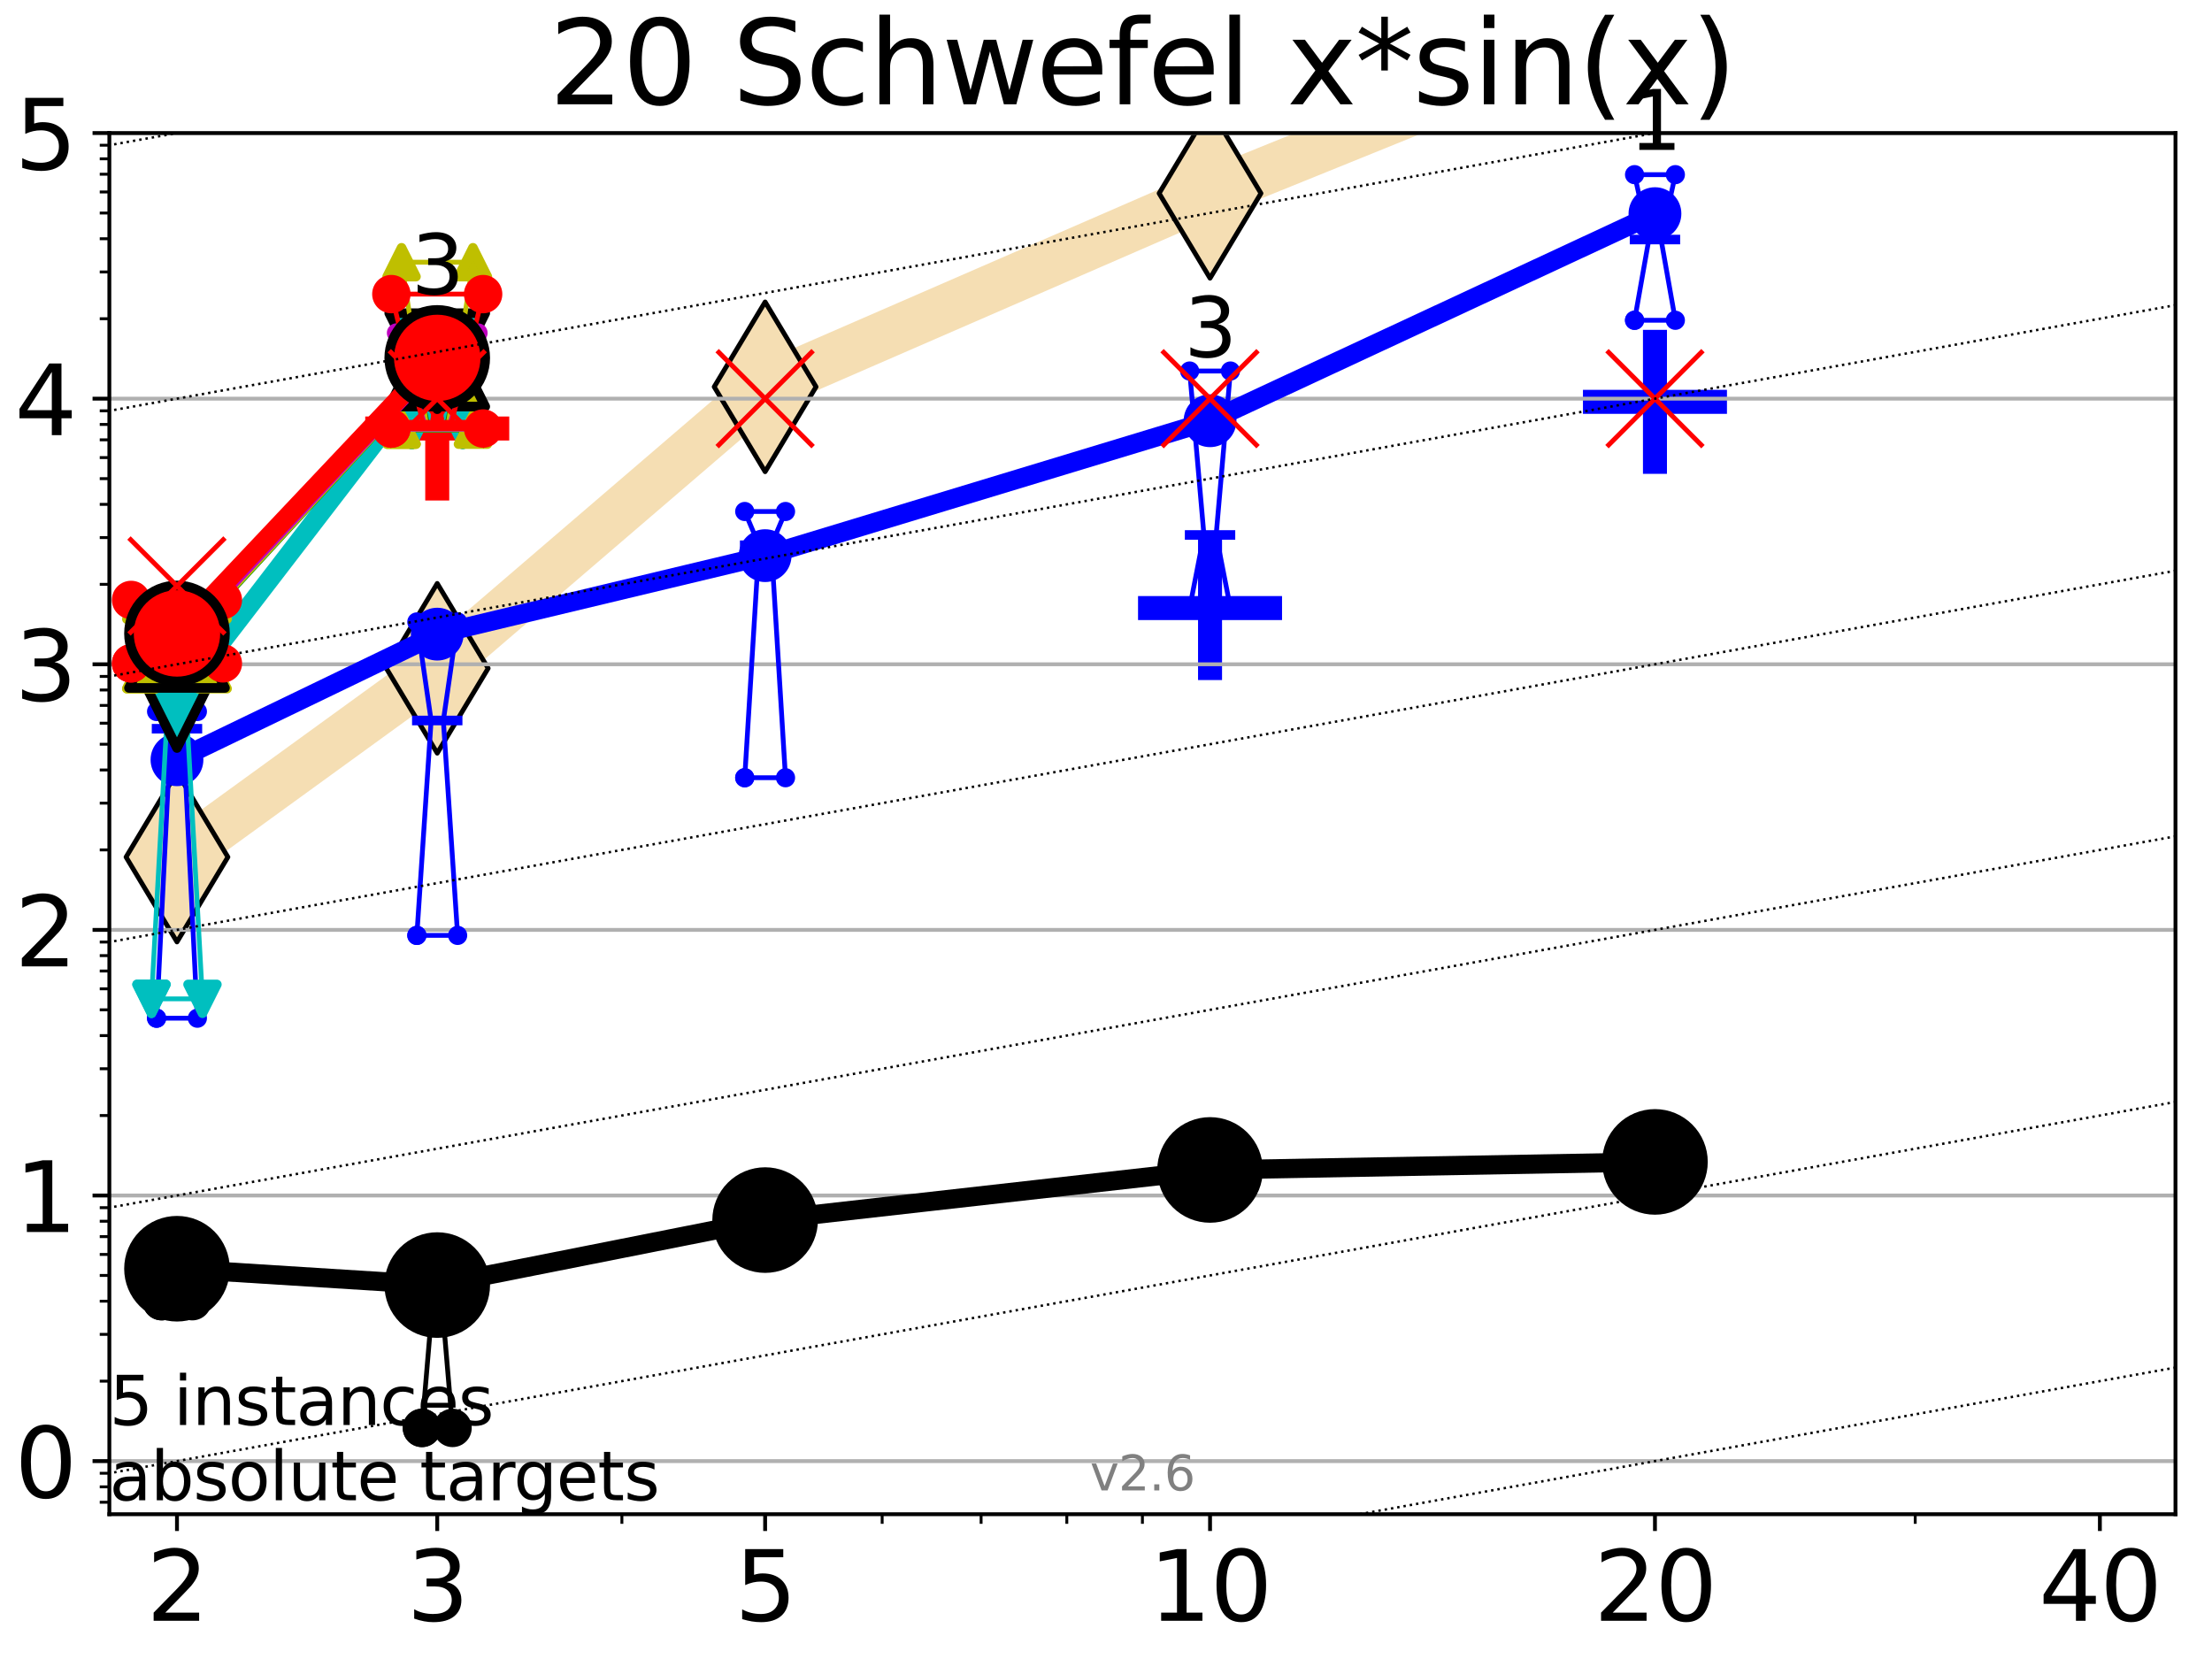 <?xml version="1.0" encoding="utf-8" standalone="no"?>
<!DOCTYPE svg PUBLIC "-//W3C//DTD SVG 1.1//EN"
  "http://www.w3.org/Graphics/SVG/1.1/DTD/svg11.dtd">
<svg xmlns:xlink="http://www.w3.org/1999/xlink" width="460.8pt" height="345.6pt" viewBox="0 0 460.8 345.6" xmlns="http://www.w3.org/2000/svg" version="1.1">
 <defs>
  <style type="text/css">*{stroke-linejoin: round; stroke-linecap: butt}</style>
 </defs>
 <g id="figure_1">
  <g id="patch_1">
   <path d="M 0 345.6 
L 460.8 345.6 
L 460.8 0 
L 0 0 
z
" style="fill: #ffffff"/>
  </g>
  <g id="axes_1">
   <g id="patch_2">
    <path d="M 22.78 315.44 
L 453.192 315.44 
L 453.192 27.72 
L 22.78 27.72 
z
" style="fill: #ffffff"/>
   </g>
   <g id="line2d_1">
    <path d="M 36.868 178.543 
L 91.085 139.221 
L 159.39 80.584 
L 252.074 40.273 
L 344.758 2.725 
" clip-path="url(#p9deed1cb35)" style="fill: none; stroke: #f5deb3; stroke-width: 10; stroke-linecap: square"/>
    <defs>
     <path id="mb57baca350" d="M -0 17.678 
L 10.607 0 
L 0 -17.678 
L -10.607 -0 
z
" style="stroke: #000000; stroke-linejoin: miter"/>
    </defs>
    <g clip-path="url(#p9deed1cb35)">
     <use xlink:href="#mb57baca350" x="36.868" y="178.543" style="fill: #f5deb3; stroke: #000000; stroke-linejoin: miter"/>
     <use xlink:href="#mb57baca350" x="91.085" y="139.221" style="fill: #f5deb3; stroke: #000000; stroke-linejoin: miter"/>
     <use xlink:href="#mb57baca350" x="159.39" y="80.584" style="fill: #f5deb3; stroke: #000000; stroke-linejoin: miter"/>
     <use xlink:href="#mb57baca350" x="252.074" y="40.273" style="fill: #f5deb3; stroke: #000000; stroke-linejoin: miter"/>
     <use xlink:href="#mb57baca350" x="344.758" y="2.725" style="fill: #f5deb3; stroke: #000000; stroke-linejoin: miter"/>
    </g>
   </g>
   <g id="line2d_2">
    <defs>
     <path id="mce9ec868b8" d="M -15 0 
L 15 0 
M 0 15 
L 0 -15 
" style="stroke: #0000ff; stroke-width: 5"/>
    </defs>
    <g clip-path="url(#p9deed1cb35)">
     <use xlink:href="#mce9ec868b8" x="252.074" y="126.672" style="fill: #0000ff; stroke: #0000ff; stroke-width: 5"/>
    </g>
   </g>
   <g id="line2d_3">
    <g clip-path="url(#p9deed1cb35)">
     <use xlink:href="#mce9ec868b8" x="344.758" y="83.712" style="fill: #0000ff; stroke: #0000ff; stroke-width: 5"/>
    </g>
   </g>
   <g id="line2d_4">
    <defs>
     <path id="ma42f3e31b7" d="M -15 0 
L 15 0 
M 0 15 
L 0 -15 
" style="stroke: #ff0000; stroke-width: 5"/>
    </defs>
    <g clip-path="url(#p9deed1cb35)">
     <use xlink:href="#ma42f3e31b7" x="91.085" y="89.269" style="fill: #ff0000; stroke: #ff0000; stroke-width: 5"/>
    </g>
   </g>
   <g id="matplotlib.axis_1">
    <g id="xtick_1">
     <g id="line2d_5">
      <defs>
       <path id="mae2122b828" d="M 0 0 
L 0 3.5 
" style="stroke: #000000; stroke-width: 0.8"/>
      </defs>
      <g>
       <use xlink:href="#mae2122b828" x="36.868" y="315.44" style="stroke: #000000; stroke-width: 0.8"/>
      </g>
     </g>
     <g id="text_1">
      <!-- 2 -->
      <g transform="translate(30.506 337.637)scale(0.2 -0.2)">
       <defs>
        <path id="DejaVuSans-32" d="M 1228 531 
L 3431 531 
L 3431 0 
L 469 0 
L 469 531 
Q 828 903 1448 1529 
Q 2069 2156 2228 2338 
Q 2531 2678 2651 2914 
Q 2772 3150 2772 3378 
Q 2772 3750 2511 3984 
Q 2250 4219 1831 4219 
Q 1534 4219 1204 4116 
Q 875 4013 500 3803 
L 500 4441 
Q 881 4594 1212 4672 
Q 1544 4750 1819 4750 
Q 2544 4750 2975 4387 
Q 3406 4025 3406 3419 
Q 3406 3131 3298 2873 
Q 3191 2616 2906 2266 
Q 2828 2175 2409 1742 
Q 1991 1309 1228 531 
z
" transform="scale(0.016)"/>
       </defs>
       <use xlink:href="#DejaVuSans-32"/>
      </g>
     </g>
    </g>
    <g id="xtick_2">
     <g id="line2d_6">
      <g>
       <use xlink:href="#mae2122b828" x="91.085" y="315.44" style="stroke: #000000; stroke-width: 0.8"/>
      </g>
     </g>
     <g id="text_2">
      <!-- 3 -->
      <g transform="translate(84.723 337.637)scale(0.2 -0.2)">
       <defs>
        <path id="DejaVuSans-33" d="M 2597 2516 
Q 3050 2419 3304 2112 
Q 3559 1806 3559 1356 
Q 3559 666 3084 287 
Q 2609 -91 1734 -91 
Q 1441 -91 1130 -33 
Q 819 25 488 141 
L 488 750 
Q 750 597 1062 519 
Q 1375 441 1716 441 
Q 2309 441 2620 675 
Q 2931 909 2931 1356 
Q 2931 1769 2642 2001 
Q 2353 2234 1838 2234 
L 1294 2234 
L 1294 2753 
L 1863 2753 
Q 2328 2753 2575 2939 
Q 2822 3125 2822 3475 
Q 2822 3834 2567 4026 
Q 2313 4219 1838 4219 
Q 1578 4219 1281 4162 
Q 984 4106 628 3988 
L 628 4550 
Q 988 4650 1302 4700 
Q 1616 4750 1894 4750 
Q 2613 4750 3031 4423 
Q 3450 4097 3450 3541 
Q 3450 3153 3228 2886 
Q 3006 2619 2597 2516 
z
" transform="scale(0.016)"/>
       </defs>
       <use xlink:href="#DejaVuSans-33"/>
      </g>
     </g>
    </g>
    <g id="xtick_3">
     <g id="line2d_7">
      <g>
       <use xlink:href="#mae2122b828" x="159.39" y="315.44" style="stroke: #000000; stroke-width: 0.8"/>
      </g>
     </g>
     <g id="text_3">
      <!-- 5 -->
      <g transform="translate(153.028 337.637)scale(0.2 -0.2)">
       <defs>
        <path id="DejaVuSans-35" d="M 691 4666 
L 3169 4666 
L 3169 4134 
L 1269 4134 
L 1269 2991 
Q 1406 3038 1543 3061 
Q 1681 3084 1819 3084 
Q 2600 3084 3056 2656 
Q 3513 2228 3513 1497 
Q 3513 744 3044 326 
Q 2575 -91 1722 -91 
Q 1428 -91 1123 -41 
Q 819 9 494 109 
L 494 744 
Q 775 591 1075 516 
Q 1375 441 1709 441 
Q 2250 441 2565 725 
Q 2881 1009 2881 1497 
Q 2881 1984 2565 2268 
Q 2250 2553 1709 2553 
Q 1456 2553 1204 2497 
Q 953 2441 691 2322 
L 691 4666 
z
" transform="scale(0.016)"/>
       </defs>
       <use xlink:href="#DejaVuSans-35"/>
      </g>
     </g>
    </g>
    <g id="xtick_4">
     <g id="line2d_8">
      <g>
       <use xlink:href="#mae2122b828" x="252.074" y="315.44" style="stroke: #000000; stroke-width: 0.8"/>
      </g>
     </g>
     <g id="text_4">
      <!-- 10 -->
      <g transform="translate(239.349 337.637)scale(0.2 -0.2)">
       <defs>
        <path id="DejaVuSans-31" d="M 794 531 
L 1825 531 
L 1825 4091 
L 703 3866 
L 703 4441 
L 1819 4666 
L 2450 4666 
L 2450 531 
L 3481 531 
L 3481 0 
L 794 0 
L 794 531 
z
" transform="scale(0.016)"/>
        <path id="DejaVuSans-30" d="M 2034 4250 
Q 1547 4250 1301 3770 
Q 1056 3291 1056 2328 
Q 1056 1369 1301 889 
Q 1547 409 2034 409 
Q 2525 409 2770 889 
Q 3016 1369 3016 2328 
Q 3016 3291 2770 3770 
Q 2525 4250 2034 4250 
z
M 2034 4750 
Q 2819 4750 3233 4129 
Q 3647 3509 3647 2328 
Q 3647 1150 3233 529 
Q 2819 -91 2034 -91 
Q 1250 -91 836 529 
Q 422 1150 422 2328 
Q 422 3509 836 4129 
Q 1250 4750 2034 4750 
z
" transform="scale(0.016)"/>
       </defs>
       <use xlink:href="#DejaVuSans-31"/>
       <use xlink:href="#DejaVuSans-30" x="63.623"/>
      </g>
     </g>
    </g>
    <g id="xtick_5">
     <g id="line2d_9">
      <g>
       <use xlink:href="#mae2122b828" x="344.758" y="315.44" style="stroke: #000000; stroke-width: 0.8"/>
      </g>
     </g>
     <g id="text_5">
      <!-- 20 -->
      <g transform="translate(332.033 337.637)scale(0.2 -0.2)">
       <use xlink:href="#DejaVuSans-32"/>
       <use xlink:href="#DejaVuSans-30" x="63.623"/>
      </g>
     </g>
    </g>
    <g id="xtick_6">
     <g id="line2d_10">
      <g>
       <use xlink:href="#mae2122b828" x="437.443" y="315.44" style="stroke: #000000; stroke-width: 0.8"/>
      </g>
     </g>
     <g id="text_6">
      <!-- 40 -->
      <g transform="translate(424.718 337.637)scale(0.2 -0.2)">
       <defs>
        <path id="DejaVuSans-34" d="M 2419 4116 
L 825 1625 
L 2419 1625 
L 2419 4116 
z
M 2253 4666 
L 3047 4666 
L 3047 1625 
L 3713 1625 
L 3713 1100 
L 3047 1100 
L 3047 0 
L 2419 0 
L 2419 1100 
L 313 1100 
L 313 1709 
L 2253 4666 
z
" transform="scale(0.016)"/>
       </defs>
       <use xlink:href="#DejaVuSans-34"/>
       <use xlink:href="#DejaVuSans-30" x="63.623"/>
      </g>
     </g>
    </g>
    <g id="xtick_7">
     <g id="line2d_11">
      <defs>
       <path id="mc5a23dca07" d="M 0 0 
L 0 2 
" style="stroke: #000000; stroke-width: 0.6"/>
      </defs>
      <g>
       <use xlink:href="#mc5a23dca07" x="129.552" y="315.44" style="stroke: #000000; stroke-width: 0.6"/>
      </g>
     </g>
    </g>
    <g id="xtick_8">
     <g id="line2d_12">
      <g>
       <use xlink:href="#mc5a23dca07" x="183.769" y="315.44" style="stroke: #000000; stroke-width: 0.6"/>
      </g>
     </g>
    </g>
    <g id="xtick_9">
     <g id="line2d_13">
      <g>
       <use xlink:href="#mc5a23dca07" x="204.381" y="315.44" style="stroke: #000000; stroke-width: 0.6"/>
      </g>
     </g>
    </g>
    <g id="xtick_10">
     <g id="line2d_14">
      <g>
       <use xlink:href="#mc5a23dca07" x="222.237" y="315.44" style="stroke: #000000; stroke-width: 0.6"/>
      </g>
     </g>
    </g>
    <g id="xtick_11">
     <g id="line2d_15">
      <g>
       <use xlink:href="#mc5a23dca07" x="237.986" y="315.44" style="stroke: #000000; stroke-width: 0.6"/>
      </g>
     </g>
    </g>
    <g id="xtick_12">
     <g id="line2d_16">
      <g>
       <use xlink:href="#mc5a23dca07" x="398.975" y="315.44" style="stroke: #000000; stroke-width: 0.6"/>
      </g>
     </g>
    </g>
   </g>
   <g id="matplotlib.axis_2">
    <g id="ytick_1">
     <g id="line2d_17">
      <path d="M 22.78 304.374 
L 453.192 304.374 
" clip-path="url(#p9deed1cb35)" style="fill: none; stroke: #b0b0b0; stroke-width: 0.8; stroke-linecap: square"/>
     </g>
     <g id="line2d_18">
      <defs>
       <path id="mbcdfc9645a" d="M 0 0 
L -3.5 0 
" style="stroke: #000000; stroke-width: 0.8"/>
      </defs>
      <g>
       <use xlink:href="#mbcdfc9645a" x="22.78" y="304.374" style="stroke: #000000; stroke-width: 0.8"/>
      </g>
     </g>
     <g id="text_7">
      <!-- 0 -->
      <g transform="translate(3.055 311.972)scale(0.2 -0.2)">
       <use xlink:href="#DejaVuSans-30"/>
      </g>
     </g>
    </g>
    <g id="ytick_2">
     <g id="line2d_19">
      <path d="M 22.78 249.043 
L 453.192 249.043 
" clip-path="url(#p9deed1cb35)" style="fill: none; stroke: #b0b0b0; stroke-width: 0.8; stroke-linecap: square"/>
     </g>
     <g id="line2d_20">
      <g>
       <use xlink:href="#mbcdfc9645a" x="22.78" y="249.043" style="stroke: #000000; stroke-width: 0.8"/>
      </g>
     </g>
     <g id="text_8">
      <!-- 1 -->
      <g transform="translate(3.055 256.642)scale(0.2 -0.2)">
       <use xlink:href="#DejaVuSans-31"/>
      </g>
     </g>
    </g>
    <g id="ytick_3">
     <g id="line2d_21">
      <path d="M 22.78 193.712 
L 453.192 193.712 
" clip-path="url(#p9deed1cb35)" style="fill: none; stroke: #b0b0b0; stroke-width: 0.8; stroke-linecap: square"/>
     </g>
     <g id="line2d_22">
      <g>
       <use xlink:href="#mbcdfc9645a" x="22.78" y="193.712" style="stroke: #000000; stroke-width: 0.8"/>
      </g>
     </g>
     <g id="text_9">
      <!-- 2 -->
      <g transform="translate(3.055 201.311)scale(0.2 -0.2)">
       <use xlink:href="#DejaVuSans-32"/>
      </g>
     </g>
    </g>
    <g id="ytick_4">
     <g id="line2d_23">
      <path d="M 22.78 138.382 
L 453.192 138.382 
" clip-path="url(#p9deed1cb35)" style="fill: none; stroke: #b0b0b0; stroke-width: 0.8; stroke-linecap: square"/>
     </g>
     <g id="line2d_24">
      <g>
       <use xlink:href="#mbcdfc9645a" x="22.78" y="138.382" style="stroke: #000000; stroke-width: 0.8"/>
      </g>
     </g>
     <g id="text_10">
      <!-- 3 -->
      <g transform="translate(3.055 145.98)scale(0.2 -0.2)">
       <use xlink:href="#DejaVuSans-33"/>
      </g>
     </g>
    </g>
    <g id="ytick_5">
     <g id="line2d_25">
      <path d="M 22.78 83.051 
L 453.192 83.051 
" clip-path="url(#p9deed1cb35)" style="fill: none; stroke: #b0b0b0; stroke-width: 0.8; stroke-linecap: square"/>
     </g>
     <g id="line2d_26">
      <g>
       <use xlink:href="#mbcdfc9645a" x="22.78" y="83.051" style="stroke: #000000; stroke-width: 0.8"/>
      </g>
     </g>
     <g id="text_11">
      <!-- 4 -->
      <g transform="translate(3.055 90.649)scale(0.2 -0.2)">
       <use xlink:href="#DejaVuSans-34"/>
      </g>
     </g>
    </g>
    <g id="ytick_6">
     <g id="line2d_27">
      <path d="M 22.78 27.72 
L 453.192 27.72 
" clip-path="url(#p9deed1cb35)" style="fill: none; stroke: #b0b0b0; stroke-width: 0.8; stroke-linecap: square"/>
     </g>
     <g id="line2d_28">
      <g>
       <use xlink:href="#mbcdfc9645a" x="22.78" y="27.72" style="stroke: #000000; stroke-width: 0.8"/>
      </g>
     </g>
     <g id="text_12">
      <!-- 5 -->
      <g transform="translate(3.055 35.318)scale(0.2 -0.2)">
       <use xlink:href="#DejaVuSans-35"/>
      </g>
     </g>
    </g>
    <g id="ytick_7">
     <g id="line2d_29">
      <defs>
       <path id="mcb66a337d6" d="M 0 0 
L -2 0 
" style="stroke: #000000; stroke-width: 0.6"/>
      </defs>
      <g>
       <use xlink:href="#mcb66a337d6" x="22.78" y="312.945" style="stroke: #000000; stroke-width: 0.6"/>
      </g>
     </g>
    </g>
    <g id="ytick_8">
     <g id="line2d_30">
      <g>
       <use xlink:href="#mcb66a337d6" x="22.78" y="309.736" style="stroke: #000000; stroke-width: 0.6"/>
      </g>
     </g>
    </g>
    <g id="ytick_9">
     <g id="line2d_31">
      <g>
       <use xlink:href="#mcb66a337d6" x="22.78" y="306.906" style="stroke: #000000; stroke-width: 0.6"/>
      </g>
     </g>
    </g>
    <g id="ytick_10">
     <g id="line2d_32">
      <g>
       <use xlink:href="#mcb66a337d6" x="22.78" y="287.718" style="stroke: #000000; stroke-width: 0.6"/>
      </g>
     </g>
    </g>
    <g id="ytick_11">
     <g id="line2d_33">
      <g>
       <use xlink:href="#mcb66a337d6" x="22.78" y="277.974" style="stroke: #000000; stroke-width: 0.6"/>
      </g>
     </g>
    </g>
    <g id="ytick_12">
     <g id="line2d_34">
      <g>
       <use xlink:href="#mcb66a337d6" x="22.78" y="271.061" style="stroke: #000000; stroke-width: 0.6"/>
      </g>
     </g>
    </g>
    <g id="ytick_13">
     <g id="line2d_35">
      <g>
       <use xlink:href="#mcb66a337d6" x="22.78" y="265.699" style="stroke: #000000; stroke-width: 0.6"/>
      </g>
     </g>
    </g>
    <g id="ytick_14">
     <g id="line2d_36">
      <g>
       <use xlink:href="#mcb66a337d6" x="22.78" y="261.318" style="stroke: #000000; stroke-width: 0.6"/>
      </g>
     </g>
    </g>
    <g id="ytick_15">
     <g id="line2d_37">
      <g>
       <use xlink:href="#mcb66a337d6" x="22.78" y="257.614" style="stroke: #000000; stroke-width: 0.6"/>
      </g>
     </g>
    </g>
    <g id="ytick_16">
     <g id="line2d_38">
      <g>
       <use xlink:href="#mcb66a337d6" x="22.78" y="254.405" style="stroke: #000000; stroke-width: 0.6"/>
      </g>
     </g>
    </g>
    <g id="ytick_17">
     <g id="line2d_39">
      <g>
       <use xlink:href="#mcb66a337d6" x="22.78" y="251.575" style="stroke: #000000; stroke-width: 0.6"/>
      </g>
     </g>
    </g>
    <g id="ytick_18">
     <g id="line2d_40">
      <g>
       <use xlink:href="#mcb66a337d6" x="22.78" y="232.387" style="stroke: #000000; stroke-width: 0.6"/>
      </g>
     </g>
    </g>
    <g id="ytick_19">
     <g id="line2d_41">
      <g>
       <use xlink:href="#mcb66a337d6" x="22.78" y="222.644" style="stroke: #000000; stroke-width: 0.6"/>
      </g>
     </g>
    </g>
    <g id="ytick_20">
     <g id="line2d_42">
      <g>
       <use xlink:href="#mcb66a337d6" x="22.78" y="215.731" style="stroke: #000000; stroke-width: 0.6"/>
      </g>
     </g>
    </g>
    <g id="ytick_21">
     <g id="line2d_43">
      <g>
       <use xlink:href="#mcb66a337d6" x="22.78" y="210.369" style="stroke: #000000; stroke-width: 0.6"/>
      </g>
     </g>
    </g>
    <g id="ytick_22">
     <g id="line2d_44">
      <g>
       <use xlink:href="#mcb66a337d6" x="22.78" y="205.987" style="stroke: #000000; stroke-width: 0.6"/>
      </g>
     </g>
    </g>
    <g id="ytick_23">
     <g id="line2d_45">
      <g>
       <use xlink:href="#mcb66a337d6" x="22.78" y="202.283" style="stroke: #000000; stroke-width: 0.6"/>
      </g>
     </g>
    </g>
    <g id="ytick_24">
     <g id="line2d_46">
      <g>
       <use xlink:href="#mcb66a337d6" x="22.78" y="199.074" style="stroke: #000000; stroke-width: 0.6"/>
      </g>
     </g>
    </g>
    <g id="ytick_25">
     <g id="line2d_47">
      <g>
       <use xlink:href="#mcb66a337d6" x="22.78" y="196.244" style="stroke: #000000; stroke-width: 0.6"/>
      </g>
     </g>
    </g>
    <g id="ytick_26">
     <g id="line2d_48">
      <g>
       <use xlink:href="#mcb66a337d6" x="22.78" y="177.056" style="stroke: #000000; stroke-width: 0.6"/>
      </g>
     </g>
    </g>
    <g id="ytick_27">
     <g id="line2d_49">
      <g>
       <use xlink:href="#mcb66a337d6" x="22.78" y="167.313" style="stroke: #000000; stroke-width: 0.6"/>
      </g>
     </g>
    </g>
    <g id="ytick_28">
     <g id="line2d_50">
      <g>
       <use xlink:href="#mcb66a337d6" x="22.78" y="160.4" style="stroke: #000000; stroke-width: 0.6"/>
      </g>
     </g>
    </g>
    <g id="ytick_29">
     <g id="line2d_51">
      <g>
       <use xlink:href="#mcb66a337d6" x="22.78" y="155.038" style="stroke: #000000; stroke-width: 0.6"/>
      </g>
     </g>
    </g>
    <g id="ytick_30">
     <g id="line2d_52">
      <g>
       <use xlink:href="#mcb66a337d6" x="22.78" y="150.657" style="stroke: #000000; stroke-width: 0.6"/>
      </g>
     </g>
    </g>
    <g id="ytick_31">
     <g id="line2d_53">
      <g>
       <use xlink:href="#mcb66a337d6" x="22.78" y="146.952" style="stroke: #000000; stroke-width: 0.6"/>
      </g>
     </g>
    </g>
    <g id="ytick_32">
     <g id="line2d_54">
      <g>
       <use xlink:href="#mcb66a337d6" x="22.78" y="143.744" style="stroke: #000000; stroke-width: 0.6"/>
      </g>
     </g>
    </g>
    <g id="ytick_33">
     <g id="line2d_55">
      <g>
       <use xlink:href="#mcb66a337d6" x="22.78" y="140.913" style="stroke: #000000; stroke-width: 0.6"/>
      </g>
     </g>
    </g>
    <g id="ytick_34">
     <g id="line2d_56">
      <g>
       <use xlink:href="#mcb66a337d6" x="22.78" y="121.725" style="stroke: #000000; stroke-width: 0.6"/>
      </g>
     </g>
    </g>
    <g id="ytick_35">
     <g id="line2d_57">
      <g>
       <use xlink:href="#mcb66a337d6" x="22.78" y="111.982" style="stroke: #000000; stroke-width: 0.6"/>
      </g>
     </g>
    </g>
    <g id="ytick_36">
     <g id="line2d_58">
      <g>
       <use xlink:href="#mcb66a337d6" x="22.78" y="105.069" style="stroke: #000000; stroke-width: 0.6"/>
      </g>
     </g>
    </g>
    <g id="ytick_37">
     <g id="line2d_59">
      <g>
       <use xlink:href="#mcb66a337d6" x="22.78" y="99.707" style="stroke: #000000; stroke-width: 0.6"/>
      </g>
     </g>
    </g>
    <g id="ytick_38">
     <g id="line2d_60">
      <g>
       <use xlink:href="#mcb66a337d6" x="22.78" y="95.326" style="stroke: #000000; stroke-width: 0.6"/>
      </g>
     </g>
    </g>
    <g id="ytick_39">
     <g id="line2d_61">
      <g>
       <use xlink:href="#mcb66a337d6" x="22.78" y="91.622" style="stroke: #000000; stroke-width: 0.6"/>
      </g>
     </g>
    </g>
    <g id="ytick_40">
     <g id="line2d_62">
      <g>
       <use xlink:href="#mcb66a337d6" x="22.78" y="88.413" style="stroke: #000000; stroke-width: 0.6"/>
      </g>
     </g>
    </g>
    <g id="ytick_41">
     <g id="line2d_63">
      <g>
       <use xlink:href="#mcb66a337d6" x="22.78" y="85.583" style="stroke: #000000; stroke-width: 0.6"/>
      </g>
     </g>
    </g>
    <g id="ytick_42">
     <g id="line2d_64">
      <g>
       <use xlink:href="#mcb66a337d6" x="22.78" y="66.395" style="stroke: #000000; stroke-width: 0.6"/>
      </g>
     </g>
    </g>
    <g id="ytick_43">
     <g id="line2d_65">
      <g>
       <use xlink:href="#mcb66a337d6" x="22.78" y="56.651" style="stroke: #000000; stroke-width: 0.6"/>
      </g>
     </g>
    </g>
    <g id="ytick_44">
     <g id="line2d_66">
      <g>
       <use xlink:href="#mcb66a337d6" x="22.78" y="49.738" style="stroke: #000000; stroke-width: 0.6"/>
      </g>
     </g>
    </g>
    <g id="ytick_45">
     <g id="line2d_67">
      <g>
       <use xlink:href="#mcb66a337d6" x="22.78" y="44.376" style="stroke: #000000; stroke-width: 0.6"/>
      </g>
     </g>
    </g>
    <g id="ytick_46">
     <g id="line2d_68">
      <g>
       <use xlink:href="#mcb66a337d6" x="22.78" y="39.995" style="stroke: #000000; stroke-width: 0.6"/>
      </g>
     </g>
    </g>
    <g id="ytick_47">
     <g id="line2d_69">
      <g>
       <use xlink:href="#mcb66a337d6" x="22.78" y="36.291" style="stroke: #000000; stroke-width: 0.6"/>
      </g>
     </g>
    </g>
    <g id="ytick_48">
     <g id="line2d_70">
      <g>
       <use xlink:href="#mcb66a337d6" x="22.78" y="33.082" style="stroke: #000000; stroke-width: 0.6"/>
      </g>
     </g>
    </g>
    <g id="ytick_49">
     <g id="line2d_71">
      <g>
       <use xlink:href="#mcb66a337d6" x="22.78" y="30.252" style="stroke: #000000; stroke-width: 0.6"/>
      </g>
     </g>
    </g>
   </g>
   <g id="line2d_72">
    <path d="M 33.682 271.061 
L 35.912 271.061 
L 33.682 265.699 
L 40.054 265.699 
L 37.824 271.061 
L 40.054 271.061 
L 33.682 271.061 
" clip-path="url(#p9deed1cb35)" style="fill: none; stroke: #000000; stroke-linecap: square"/>
   </g>
   <g id="line2d_73">
    <path d="M 33.682 271.061 
L 40.054 271.061 
L 40.054 265.699 
L 33.682 265.699 
L 33.682 271.061 
" clip-path="url(#p9deed1cb35)" style="fill: none"/>
    <defs>
     <path id="m9d10a1f789" d="M 0 3 
C 0.796 3 1.559 2.684 2.121 2.121 
C 2.684 1.559 3 0.796 3 0 
C 3 -0.796 2.684 -1.559 2.121 -2.121 
C 1.559 -2.684 0.796 -3 0 -3 
C -0.796 -3 -1.559 -2.684 -2.121 -2.121 
C -2.684 -1.559 -3 -0.796 -3 0 
C -3 0.796 -2.684 1.559 -2.121 2.121 
C -1.559 2.684 -0.796 3 0 3 
z
" style="stroke: #000000; stroke-width: 2"/>
    </defs>
    <g clip-path="url(#p9deed1cb35)">
     <use xlink:href="#m9d10a1f789" x="33.682" y="271.061" style="stroke: #000000; stroke-width: 2"/>
     <use xlink:href="#m9d10a1f789" x="40.054" y="271.061" style="stroke: #000000; stroke-width: 2"/>
     <use xlink:href="#m9d10a1f789" x="40.054" y="265.699" style="stroke: #000000; stroke-width: 2"/>
     <use xlink:href="#m9d10a1f789" x="33.682" y="265.699" style="stroke: #000000; stroke-width: 2"/>
     <use xlink:href="#m9d10a1f789" x="33.682" y="271.061" style="stroke: #000000; stroke-width: 2"/>
    </g>
   </g>
   <g id="line2d_74">
    <path d="M 33.682 271.061 
L 40.054 271.061 
" clip-path="url(#p9deed1cb35)" style="fill: none; stroke: #000000; stroke-width: 2; stroke-linecap: square"/>
   </g>
   <g id="line2d_75">
    <path d="M 87.899 297.461 
L 90.129 271.061 
L 87.899 267.357 
L 94.271 267.357 
L 92.041 271.061 
L 94.271 297.461 
L 87.899 297.461 
" clip-path="url(#p9deed1cb35)" style="fill: none; stroke: #000000; stroke-linecap: square"/>
   </g>
   <g id="line2d_76">
    <path d="M 87.899 297.461 
L 94.271 297.461 
L 94.271 267.357 
L 87.899 267.357 
L 87.899 297.461 
" clip-path="url(#p9deed1cb35)" style="fill: none"/>
    <g clip-path="url(#p9deed1cb35)">
     <use xlink:href="#m9d10a1f789" x="87.899" y="297.461" style="stroke: #000000; stroke-width: 2"/>
     <use xlink:href="#m9d10a1f789" x="94.271" y="297.461" style="stroke: #000000; stroke-width: 2"/>
     <use xlink:href="#m9d10a1f789" x="94.271" y="267.357" style="stroke: #000000; stroke-width: 2"/>
     <use xlink:href="#m9d10a1f789" x="87.899" y="267.357" style="stroke: #000000; stroke-width: 2"/>
     <use xlink:href="#m9d10a1f789" x="87.899" y="297.461" style="stroke: #000000; stroke-width: 2"/>
    </g>
   </g>
   <g id="line2d_77">
    <path d="M 87.899 271.061 
L 94.271 271.061 
" clip-path="url(#p9deed1cb35)" style="fill: none; stroke: #000000; stroke-width: 2; stroke-linecap: square"/>
   </g>
   <g id="line2d_78">
    <path d="M 156.204 259.767 
L 158.434 259.767 
L 156.204 251.047 
L 162.576 251.047 
L 160.346 259.767 
L 162.576 259.767 
L 156.204 259.767 
" clip-path="url(#p9deed1cb35)" style="fill: none; stroke: #000000; stroke-linecap: square"/>
   </g>
   <g id="line2d_79">
    <path d="M 156.204 259.767 
L 162.576 259.767 
L 162.576 251.047 
L 156.204 251.047 
L 156.204 259.767 
" clip-path="url(#p9deed1cb35)" style="fill: none"/>
    <g clip-path="url(#p9deed1cb35)">
     <use xlink:href="#m9d10a1f789" x="156.204" y="259.767" style="stroke: #000000; stroke-width: 2"/>
     <use xlink:href="#m9d10a1f789" x="162.576" y="259.767" style="stroke: #000000; stroke-width: 2"/>
     <use xlink:href="#m9d10a1f789" x="162.576" y="251.047" style="stroke: #000000; stroke-width: 2"/>
     <use xlink:href="#m9d10a1f789" x="156.204" y="251.047" style="stroke: #000000; stroke-width: 2"/>
     <use xlink:href="#m9d10a1f789" x="156.204" y="259.767" style="stroke: #000000; stroke-width: 2"/>
    </g>
   </g>
   <g id="line2d_80">
    <path d="M 156.204 259.767 
L 162.576 259.767 
" clip-path="url(#p9deed1cb35)" style="fill: none; stroke: #000000; stroke-width: 2; stroke-linecap: square"/>
   </g>
   <g id="line2d_81">
    <path d="M 248.888 247.417 
L 251.118 244.069 
L 248.888 240.281 
L 255.26 240.281 
L 253.03 244.069 
L 255.26 247.417 
L 248.888 247.417 
" clip-path="url(#p9deed1cb35)" style="fill: none; stroke: #000000; stroke-linecap: square"/>
   </g>
   <g id="line2d_82">
    <path d="M 248.888 247.417 
L 255.26 247.417 
L 255.26 240.281 
L 248.888 240.281 
L 248.888 247.417 
" clip-path="url(#p9deed1cb35)" style="fill: none"/>
    <g clip-path="url(#p9deed1cb35)">
     <use xlink:href="#m9d10a1f789" x="248.888" y="247.417" style="stroke: #000000; stroke-width: 2"/>
     <use xlink:href="#m9d10a1f789" x="255.26" y="247.417" style="stroke: #000000; stroke-width: 2"/>
     <use xlink:href="#m9d10a1f789" x="255.26" y="240.281" style="stroke: #000000; stroke-width: 2"/>
     <use xlink:href="#m9d10a1f789" x="248.888" y="240.281" style="stroke: #000000; stroke-width: 2"/>
     <use xlink:href="#m9d10a1f789" x="248.888" y="247.417" style="stroke: #000000; stroke-width: 2"/>
    </g>
   </g>
   <g id="line2d_83">
    <path d="M 248.888 244.069 
L 255.26 244.069 
" clip-path="url(#p9deed1cb35)" style="fill: none; stroke: #000000; stroke-width: 2; stroke-linecap: square"/>
   </g>
   <g id="line2d_84">
    <path d="M 341.572 244.166 
L 343.803 242.739 
L 341.572 242.01 
L 347.945 242.01 
L 345.714 242.739 
L 347.945 244.166 
L 341.572 244.166 
" clip-path="url(#p9deed1cb35)" style="fill: none; stroke: #000000; stroke-linecap: square"/>
   </g>
   <g id="line2d_85">
    <path d="M 341.572 244.166 
L 347.945 244.166 
L 347.945 242.01 
L 341.572 242.01 
L 341.572 244.166 
" clip-path="url(#p9deed1cb35)" style="fill: none"/>
    <g clip-path="url(#p9deed1cb35)">
     <use xlink:href="#m9d10a1f789" x="341.572" y="244.166" style="stroke: #000000; stroke-width: 2"/>
     <use xlink:href="#m9d10a1f789" x="347.945" y="244.166" style="stroke: #000000; stroke-width: 2"/>
     <use xlink:href="#m9d10a1f789" x="347.945" y="242.01" style="stroke: #000000; stroke-width: 2"/>
     <use xlink:href="#m9d10a1f789" x="341.572" y="242.01" style="stroke: #000000; stroke-width: 2"/>
     <use xlink:href="#m9d10a1f789" x="341.572" y="244.166" style="stroke: #000000; stroke-width: 2"/>
    </g>
   </g>
   <g id="line2d_86">
    <path d="M 341.572 242.739 
L 347.945 242.739 
" clip-path="url(#p9deed1cb35)" style="fill: none; stroke: #000000; stroke-width: 2; stroke-linecap: square"/>
   </g>
   <g id="line2d_87">
    <path d="M 36.868 264.299 
L 91.085 267.703 
" clip-path="url(#p9deed1cb35)" style="fill: none; stroke: #000000; stroke-width: 4; stroke-linecap: square"/>
   </g>
   <g id="line2d_88">
    <path d="M 91.085 267.703 
L 159.39 254.166 
" clip-path="url(#p9deed1cb35)" style="fill: none; stroke: #000000; stroke-width: 4; stroke-linecap: square"/>
   </g>
   <g id="line2d_89">
    <path d="M 159.39 254.166 
L 252.074 243.719 
" clip-path="url(#p9deed1cb35)" style="fill: none; stroke: #000000; stroke-width: 4; stroke-linecap: square"/>
   </g>
   <g id="line2d_90">
    <path d="M 252.074 243.719 
L 344.758 242.046 
" clip-path="url(#p9deed1cb35)" style="fill: none; stroke: #000000; stroke-width: 4; stroke-linecap: square"/>
   </g>
   <g id="line2d_91">
    <path d="M 36.868 264.299 
L 91.085 267.703 
L 159.39 254.166 
L 252.074 243.719 
L 344.758 242.046 
" clip-path="url(#p9deed1cb35)" style="fill: none"/>
    <defs>
     <path id="mf6fd3f46da" d="M 0 10 
C 2.652 10 5.196 8.946 7.071 7.071 
C 8.946 5.196 10 2.652 10 0 
C 10 -2.652 8.946 -5.196 7.071 -7.071 
C 5.196 -8.946 2.652 -10 0 -10 
C -2.652 -10 -5.196 -8.946 -7.071 -7.071 
C -8.946 -5.196 -10 -2.652 -10 0 
C -10 2.652 -8.946 5.196 -7.071 7.071 
C -5.196 8.946 -2.652 10 0 10 
z
" style="stroke: #000000; stroke-width: 2"/>
    </defs>
    <g clip-path="url(#p9deed1cb35)">
     <use xlink:href="#mf6fd3f46da" x="36.868" y="264.299" style="stroke: #000000; stroke-width: 2"/>
     <use xlink:href="#mf6fd3f46da" x="91.085" y="267.703" style="stroke: #000000; stroke-width: 2"/>
     <use xlink:href="#mf6fd3f46da" x="159.39" y="254.166" style="stroke: #000000; stroke-width: 2"/>
     <use xlink:href="#mf6fd3f46da" x="252.074" y="243.719" style="stroke: #000000; stroke-width: 2"/>
     <use xlink:href="#mf6fd3f46da" x="344.758" y="242.046" style="stroke: #000000; stroke-width: 2"/>
    </g>
   </g>
   <g id="line2d_92">
    <path d="M 32.62 212.112 
L 35.594 151.805 
L 32.62 148.221 
L 41.116 148.221 
L 38.143 151.805 
L 41.116 212.112 
L 32.62 212.112 
" clip-path="url(#p9deed1cb35)" style="fill: none; stroke: #0000ff; stroke-linecap: square"/>
   </g>
   <g id="line2d_93">
    <path d="M 32.62 212.112 
L 41.116 212.112 
L 41.116 148.221 
L 32.62 148.221 
L 32.62 212.112 
" clip-path="url(#p9deed1cb35)" style="fill: none"/>
    <defs>
     <path id="mc2533428ab" d="M 0 1.5 
C 0.398 1.5 0.779 1.342 1.061 1.061 
C 1.342 0.779 1.5 0.398 1.5 0 
C 1.5 -0.398 1.342 -0.779 1.061 -1.061 
C 0.779 -1.342 0.398 -1.5 0 -1.5 
C -0.398 -1.5 -0.779 -1.342 -1.061 -1.061 
C -1.342 -0.779 -1.5 -0.398 -1.5 0 
C -1.5 0.398 -1.342 0.779 -1.061 1.061 
C -0.779 1.342 -0.398 1.5 0 1.5 
z
" style="stroke: #0000ff"/>
    </defs>
    <g clip-path="url(#p9deed1cb35)">
     <use xlink:href="#mc2533428ab" x="32.62" y="212.112" style="fill: #0000ff; stroke: #0000ff"/>
     <use xlink:href="#mc2533428ab" x="41.116" y="212.112" style="fill: #0000ff; stroke: #0000ff"/>
     <use xlink:href="#mc2533428ab" x="41.116" y="148.221" style="fill: #0000ff; stroke: #0000ff"/>
     <use xlink:href="#mc2533428ab" x="32.62" y="148.221" style="fill: #0000ff; stroke: #0000ff"/>
     <use xlink:href="#mc2533428ab" x="32.62" y="212.112" style="fill: #0000ff; stroke: #0000ff"/>
    </g>
   </g>
   <g id="line2d_94">
    <path d="M 32.62 151.805 
L 41.116 151.805 
" clip-path="url(#p9deed1cb35)" style="fill: none; stroke: #0000ff; stroke-width: 2; stroke-linecap: square"/>
   </g>
   <g id="line2d_95">
    <path d="M 86.837 194.861 
L 89.811 150.089 
L 86.837 129.564 
L 95.333 129.564 
L 92.359 150.089 
L 95.333 194.861 
L 86.837 194.861 
" clip-path="url(#p9deed1cb35)" style="fill: none; stroke: #0000ff; stroke-linecap: square"/>
   </g>
   <g id="line2d_96">
    <path d="M 86.837 194.861 
L 95.333 194.861 
L 95.333 129.564 
L 86.837 129.564 
L 86.837 194.861 
" clip-path="url(#p9deed1cb35)" style="fill: none"/>
    <g clip-path="url(#p9deed1cb35)">
     <use xlink:href="#mc2533428ab" x="86.837" y="194.861" style="fill: #0000ff; stroke: #0000ff"/>
     <use xlink:href="#mc2533428ab" x="95.333" y="194.861" style="fill: #0000ff; stroke: #0000ff"/>
     <use xlink:href="#mc2533428ab" x="95.333" y="129.564" style="fill: #0000ff; stroke: #0000ff"/>
     <use xlink:href="#mc2533428ab" x="86.837" y="129.564" style="fill: #0000ff; stroke: #0000ff"/>
     <use xlink:href="#mc2533428ab" x="86.837" y="194.861" style="fill: #0000ff; stroke: #0000ff"/>
    </g>
   </g>
   <g id="line2d_97">
    <path d="M 86.837 150.089 
L 95.333 150.089 
" clip-path="url(#p9deed1cb35)" style="fill: none; stroke: #0000ff; stroke-width: 2; stroke-linecap: square"/>
   </g>
   <g id="line2d_98">
    <path d="M 155.142 162.015 
L 158.116 113.578 
L 155.142 106.553 
L 163.638 106.553 
L 160.665 113.578 
L 163.638 162.015 
L 155.142 162.015 
" clip-path="url(#p9deed1cb35)" style="fill: none; stroke: #0000ff; stroke-linecap: square"/>
   </g>
   <g id="line2d_99">
    <path d="M 155.142 162.015 
L 163.638 162.015 
L 163.638 106.553 
L 155.142 106.553 
L 155.142 162.015 
" clip-path="url(#p9deed1cb35)" style="fill: none"/>
    <g clip-path="url(#p9deed1cb35)">
     <use xlink:href="#mc2533428ab" x="155.142" y="162.015" style="fill: #0000ff; stroke: #0000ff"/>
     <use xlink:href="#mc2533428ab" x="163.638" y="162.015" style="fill: #0000ff; stroke: #0000ff"/>
     <use xlink:href="#mc2533428ab" x="163.638" y="106.553" style="fill: #0000ff; stroke: #0000ff"/>
     <use xlink:href="#mc2533428ab" x="155.142" y="106.553" style="fill: #0000ff; stroke: #0000ff"/>
     <use xlink:href="#mc2533428ab" x="155.142" y="162.015" style="fill: #0000ff; stroke: #0000ff"/>
    </g>
   </g>
   <g id="line2d_100">
    <path d="M 155.142 113.578 
L 163.638 113.578 
" clip-path="url(#p9deed1cb35)" style="fill: none; stroke: #0000ff; stroke-width: 2; stroke-linecap: square"/>
   </g>
   <g id="line2d_101">
    <path d="M 247.826 126.672 
L 250.8 111.439 
L 247.826 77.291 
L 256.322 77.291 
L 253.349 111.439 
L 256.322 126.672 
L 247.826 126.672 
" clip-path="url(#p9deed1cb35)" style="fill: none; stroke: #0000ff; stroke-linecap: square"/>
   </g>
   <g id="line2d_102">
    <path d="M 247.826 126.672 
L 256.322 126.672 
L 256.322 77.291 
L 247.826 77.291 
L 247.826 126.672 
" clip-path="url(#p9deed1cb35)" style="fill: none"/>
    <g clip-path="url(#p9deed1cb35)">
     <use xlink:href="#mc2533428ab" x="247.826" y="126.672" style="fill: #0000ff; stroke: #0000ff"/>
     <use xlink:href="#mc2533428ab" x="256.322" y="126.672" style="fill: #0000ff; stroke: #0000ff"/>
     <use xlink:href="#mc2533428ab" x="256.322" y="77.291" style="fill: #0000ff; stroke: #0000ff"/>
     <use xlink:href="#mc2533428ab" x="247.826" y="77.291" style="fill: #0000ff; stroke: #0000ff"/>
     <use xlink:href="#mc2533428ab" x="247.826" y="126.672" style="fill: #0000ff; stroke: #0000ff"/>
    </g>
   </g>
   <g id="line2d_103">
    <path d="M 247.826 111.439 
L 256.322 111.439 
" clip-path="url(#p9deed1cb35)" style="fill: none; stroke: #0000ff; stroke-width: 2; stroke-linecap: square"/>
   </g>
   <g id="line2d_104">
    <path d="M 340.51 66.722 
L 343.484 49.901 
L 340.51 36.384 
L 349.007 36.384 
L 346.033 49.901 
L 349.007 66.722 
L 340.51 66.722 
" clip-path="url(#p9deed1cb35)" style="fill: none; stroke: #0000ff; stroke-linecap: square"/>
   </g>
   <g id="line2d_105">
    <path d="M 340.51 66.722 
L 349.007 66.722 
L 349.007 36.384 
L 340.51 36.384 
L 340.51 66.722 
" clip-path="url(#p9deed1cb35)" style="fill: none"/>
    <g clip-path="url(#p9deed1cb35)">
     <use xlink:href="#mc2533428ab" x="340.51" y="66.722" style="fill: #0000ff; stroke: #0000ff"/>
     <use xlink:href="#mc2533428ab" x="349.007" y="66.722" style="fill: #0000ff; stroke: #0000ff"/>
     <use xlink:href="#mc2533428ab" x="349.007" y="36.384" style="fill: #0000ff; stroke: #0000ff"/>
     <use xlink:href="#mc2533428ab" x="340.51" y="36.384" style="fill: #0000ff; stroke: #0000ff"/>
     <use xlink:href="#mc2533428ab" x="340.51" y="66.722" style="fill: #0000ff; stroke: #0000ff"/>
    </g>
   </g>
   <g id="line2d_106">
    <path d="M 340.51 49.901 
L 349.007 49.901 
" clip-path="url(#p9deed1cb35)" style="fill: none; stroke: #0000ff; stroke-width: 2; stroke-linecap: square"/>
   </g>
   <g id="line2d_107">
    <path d="M 36.868 158.268 
L 91.085 132.104 
" clip-path="url(#p9deed1cb35)" style="fill: none; stroke: #0000ff; stroke-width: 4; stroke-linecap: square"/>
   </g>
   <g id="line2d_108">
    <path d="M 91.085 132.104 
L 159.39 115.752 
" clip-path="url(#p9deed1cb35)" style="fill: none; stroke: #0000ff; stroke-width: 4; stroke-linecap: square"/>
   </g>
   <g id="line2d_109">
    <path d="M 159.39 115.752 
L 252.074 87.648 
" clip-path="url(#p9deed1cb35)" style="fill: none; stroke: #0000ff; stroke-width: 4; stroke-linecap: square"/>
   </g>
   <g id="line2d_110">
    <path d="M 252.074 87.648 
L 344.758 44.506 
" clip-path="url(#p9deed1cb35)" style="fill: none; stroke: #0000ff; stroke-width: 4; stroke-linecap: square"/>
   </g>
   <g id="line2d_111">
    <path d="M 36.868 158.268 
L 91.085 132.104 
L 159.39 115.752 
L 252.074 87.648 
L 344.758 44.506 
" clip-path="url(#p9deed1cb35)" style="fill: none"/>
    <defs>
     <path id="m66c61923eb" d="M 0 5 
C 1.326 5 2.598 4.473 3.536 3.536 
C 4.473 2.598 5 1.326 5 0 
C 5 -1.326 4.473 -2.598 3.536 -3.536 
C 2.598 -4.473 1.326 -5 0 -5 
C -1.326 -5 -2.598 -4.473 -3.536 -3.536 
C -4.473 -2.598 -5 -1.326 -5 0 
C -5 1.326 -4.473 2.598 -3.536 3.536 
C -2.598 4.473 -1.326 5 0 5 
z
" style="stroke: #0000ff"/>
    </defs>
    <g clip-path="url(#p9deed1cb35)">
     <use xlink:href="#m66c61923eb" x="36.868" y="158.268" style="fill: #0000ff; stroke: #0000ff"/>
     <use xlink:href="#m66c61923eb" x="91.085" y="132.104" style="fill: #0000ff; stroke: #0000ff"/>
     <use xlink:href="#m66c61923eb" x="159.39" y="115.752" style="fill: #0000ff; stroke: #0000ff"/>
     <use xlink:href="#m66c61923eb" x="252.074" y="87.648" style="fill: #0000ff; stroke: #0000ff"/>
     <use xlink:href="#m66c61923eb" x="344.758" y="44.506" style="fill: #0000ff; stroke: #0000ff"/>
    </g>
   </g>
   <g id="line2d_112">
    <path d="M 31.558 208.078 
L 35.275 140.754 
L 31.558 134.496 
L 42.178 134.496 
L 38.461 140.754 
L 42.178 208.078 
L 31.558 208.078 
" clip-path="url(#p9deed1cb35)" style="fill: none; stroke: #00bfbf; stroke-linecap: square"/>
   </g>
   <g id="line2d_113">
    <path d="M 31.558 208.078 
L 42.178 208.078 
L 42.178 134.496 
L 31.558 134.496 
L 31.558 208.078 
" clip-path="url(#p9deed1cb35)" style="fill: none"/>
    <defs>
     <path id="me3771456d6" d="M -0 3 
L 3 -3 
L -3 -3 
z
" style="stroke: #00bfbf; stroke-width: 2; stroke-linejoin: miter"/>
    </defs>
    <g clip-path="url(#p9deed1cb35)">
     <use xlink:href="#me3771456d6" x="31.558" y="208.078" style="fill: #00bfbf; stroke: #00bfbf; stroke-width: 2; stroke-linejoin: miter"/>
     <use xlink:href="#me3771456d6" x="42.178" y="208.078" style="fill: #00bfbf; stroke: #00bfbf; stroke-width: 2; stroke-linejoin: miter"/>
     <use xlink:href="#me3771456d6" x="42.178" y="134.496" style="fill: #00bfbf; stroke: #00bfbf; stroke-width: 2; stroke-linejoin: miter"/>
     <use xlink:href="#me3771456d6" x="31.558" y="134.496" style="fill: #00bfbf; stroke: #00bfbf; stroke-width: 2; stroke-linejoin: miter"/>
     <use xlink:href="#me3771456d6" x="31.558" y="208.078" style="fill: #00bfbf; stroke: #00bfbf; stroke-width: 2; stroke-linejoin: miter"/>
    </g>
   </g>
   <g id="line2d_114">
    <path d="M 31.558 140.754 
L 42.178 140.754 
" clip-path="url(#p9deed1cb35)" style="fill: none; stroke: #00bfbf; stroke-width: 2; stroke-linecap: square"/>
   </g>
   <g id="line2d_115">
    <path d="M 85.775 89.625 
L 89.492 88.833 
L 85.775 71.69 
L 96.395 71.69 
L 92.678 88.833 
L 96.395 89.625 
L 85.775 89.625 
" clip-path="url(#p9deed1cb35)" style="fill: none; stroke: #00bfbf; stroke-linecap: square"/>
   </g>
   <g id="line2d_116">
    <path d="M 85.775 89.625 
L 96.395 89.625 
L 96.395 71.69 
L 85.775 71.69 
L 85.775 89.625 
" clip-path="url(#p9deed1cb35)" style="fill: none"/>
    <g clip-path="url(#p9deed1cb35)">
     <use xlink:href="#me3771456d6" x="85.775" y="89.625" style="fill: #00bfbf; stroke: #00bfbf; stroke-width: 2; stroke-linejoin: miter"/>
     <use xlink:href="#me3771456d6" x="96.395" y="89.625" style="fill: #00bfbf; stroke: #00bfbf; stroke-width: 2; stroke-linejoin: miter"/>
     <use xlink:href="#me3771456d6" x="96.395" y="71.69" style="fill: #00bfbf; stroke: #00bfbf; stroke-width: 2; stroke-linejoin: miter"/>
     <use xlink:href="#me3771456d6" x="85.775" y="71.69" style="fill: #00bfbf; stroke: #00bfbf; stroke-width: 2; stroke-linejoin: miter"/>
     <use xlink:href="#me3771456d6" x="85.775" y="89.625" style="fill: #00bfbf; stroke: #00bfbf; stroke-width: 2; stroke-linejoin: miter"/>
    </g>
   </g>
   <g id="line2d_117">
    <path d="M 85.775 88.833 
L 96.395 88.833 
" clip-path="url(#p9deed1cb35)" style="fill: none; stroke: #00bfbf; stroke-width: 2; stroke-linecap: square"/>
   </g>
   <g id="line2d_118">
    <path d="M 36.868 145.823 
L 91.085 75.246 
" clip-path="url(#p9deed1cb35)" style="fill: none; stroke: #00bfbf; stroke-width: 4; stroke-linecap: square"/>
   </g>
   <g id="line2d_119">
    <path d="M 36.868 145.823 
L 91.085 75.246 
" clip-path="url(#p9deed1cb35)" style="fill: none"/>
    <defs>
     <path id="m46c734224a" d="M -0 10 
L 10 -10 
L -10 -10 
z
" style="stroke: #000000; stroke-width: 2; stroke-linejoin: miter"/>
    </defs>
    <g clip-path="url(#p9deed1cb35)">
     <use xlink:href="#m46c734224a" x="36.868" y="145.823" style="fill: #00bfbf; stroke: #000000; stroke-width: 2; stroke-linejoin: miter"/>
     <use xlink:href="#m46c734224a" x="91.085" y="75.246" style="fill: #00bfbf; stroke: #000000; stroke-width: 2; stroke-linejoin: miter"/>
    </g>
   </g>
   <g id="line2d_120">
    <path d="M 30.496 140.608 
L 34.957 128.17 
L 30.496 126.03 
L 43.24 126.03 
L 38.78 128.17 
L 43.24 140.608 
L 30.496 140.608 
" clip-path="url(#p9deed1cb35)" style="fill: none; stroke: #008000; stroke-linecap: square"/>
   </g>
   <g id="line2d_121">
    <path d="M 30.496 140.608 
L 43.24 140.608 
L 43.24 126.03 
L 30.496 126.03 
L 30.496 140.608 
" clip-path="url(#p9deed1cb35)" style="fill: none"/>
    <defs>
     <path id="m78aee1a236" d="M 0 1.5 
C 0.398 1.5 0.779 1.342 1.061 1.061 
C 1.342 0.779 1.5 0.398 1.5 0 
C 1.5 -0.398 1.342 -0.779 1.061 -1.061 
C 0.779 -1.342 0.398 -1.5 0 -1.5 
C -0.398 -1.5 -0.779 -1.342 -1.061 -1.061 
C -1.342 -0.779 -1.5 -0.398 -1.5 0 
C -1.5 0.398 -1.342 0.779 -1.061 1.061 
C -0.779 1.342 -0.398 1.5 0 1.5 
z
" style="stroke: #008000"/>
    </defs>
    <g clip-path="url(#p9deed1cb35)">
     <use xlink:href="#m78aee1a236" x="30.496" y="140.608" style="fill: #008000; stroke: #008000"/>
     <use xlink:href="#m78aee1a236" x="43.24" y="140.608" style="fill: #008000; stroke: #008000"/>
     <use xlink:href="#m78aee1a236" x="43.24" y="126.03" style="fill: #008000; stroke: #008000"/>
     <use xlink:href="#m78aee1a236" x="30.496" y="126.03" style="fill: #008000; stroke: #008000"/>
     <use xlink:href="#m78aee1a236" x="30.496" y="140.608" style="fill: #008000; stroke: #008000"/>
    </g>
   </g>
   <g id="line2d_122">
    <path d="M 30.496 128.17 
L 43.24 128.17 
" clip-path="url(#p9deed1cb35)" style="fill: none; stroke: #008000; stroke-width: 2; stroke-linecap: square"/>
   </g>
   <g id="line2d_123">
    <path d="M 84.713 89.574 
L 89.173 88.796 
L 84.713 69.418 
L 97.457 69.418 
L 92.997 88.796 
L 97.457 89.574 
L 84.713 89.574 
" clip-path="url(#p9deed1cb35)" style="fill: none; stroke: #008000; stroke-linecap: square"/>
   </g>
   <g id="line2d_124">
    <path d="M 84.713 89.574 
L 97.457 89.574 
L 97.457 69.418 
L 84.713 69.418 
L 84.713 89.574 
" clip-path="url(#p9deed1cb35)" style="fill: none"/>
    <g clip-path="url(#p9deed1cb35)">
     <use xlink:href="#m78aee1a236" x="84.713" y="89.574" style="fill: #008000; stroke: #008000"/>
     <use xlink:href="#m78aee1a236" x="97.457" y="89.574" style="fill: #008000; stroke: #008000"/>
     <use xlink:href="#m78aee1a236" x="97.457" y="69.418" style="fill: #008000; stroke: #008000"/>
     <use xlink:href="#m78aee1a236" x="84.713" y="69.418" style="fill: #008000; stroke: #008000"/>
     <use xlink:href="#m78aee1a236" x="84.713" y="89.574" style="fill: #008000; stroke: #008000"/>
    </g>
   </g>
   <g id="line2d_125">
    <path d="M 84.713 88.796 
L 97.457 88.796 
" clip-path="url(#p9deed1cb35)" style="fill: none; stroke: #008000; stroke-width: 2; stroke-linecap: square"/>
   </g>
   <g id="line2d_126">
    <path d="M 36.868 133.53 
L 91.085 74.729 
" clip-path="url(#p9deed1cb35)" style="fill: none; stroke: #008000; stroke-width: 4; stroke-linecap: square"/>
   </g>
   <g id="line2d_127">
    <path d="M 36.868 133.53 
L 91.085 74.729 
" clip-path="url(#p9deed1cb35)" style="fill: none"/>
    <defs>
     <path id="ma84e3e16c8" d="M 0 5 
C 1.326 5 2.598 4.473 3.536 3.536 
C 4.473 2.598 5 1.326 5 0 
C 5 -1.326 4.473 -2.598 3.536 -3.536 
C 2.598 -4.473 1.326 -5 0 -5 
C -1.326 -5 -2.598 -4.473 -3.536 -3.536 
C -4.473 -2.598 -5 -1.326 -5 0 
C -5 1.326 -4.473 2.598 -3.536 3.536 
C -2.598 4.473 -1.326 5 0 5 
z
" style="stroke: #008000"/>
    </defs>
    <g clip-path="url(#p9deed1cb35)">
     <use xlink:href="#ma84e3e16c8" x="36.868" y="133.53" style="fill: #008000; stroke: #008000"/>
     <use xlink:href="#ma84e3e16c8" x="91.085" y="74.729" style="fill: #008000; stroke: #008000"/>
    </g>
   </g>
   <g id="line2d_128">
    <path d="M 29.434 140.451 
L 34.638 127.874 
L 29.434 125.972 
L 44.303 125.972 
L 39.099 127.874 
L 44.303 140.451 
L 29.434 140.451 
" clip-path="url(#p9deed1cb35)" style="fill: none; stroke: #bfbf00; stroke-linecap: square"/>
   </g>
   <g id="line2d_129">
    <path d="M 29.434 140.451 
L 44.303 140.451 
L 44.303 125.972 
L 29.434 125.972 
L 29.434 140.451 
" clip-path="url(#p9deed1cb35)" style="fill: none"/>
    <defs>
     <path id="m1cbf9f6e2b" d="M 0 -3 
L -3 3 
L 3 3 
z
" style="stroke: #bfbf00; stroke-width: 2; stroke-linejoin: miter"/>
    </defs>
    <g clip-path="url(#p9deed1cb35)">
     <use xlink:href="#m1cbf9f6e2b" x="29.434" y="140.451" style="fill: #bfbf00; stroke: #bfbf00; stroke-width: 2; stroke-linejoin: miter"/>
     <use xlink:href="#m1cbf9f6e2b" x="44.303" y="140.451" style="fill: #bfbf00; stroke: #bfbf00; stroke-width: 2; stroke-linejoin: miter"/>
     <use xlink:href="#m1cbf9f6e2b" x="44.303" y="125.972" style="fill: #bfbf00; stroke: #bfbf00; stroke-width: 2; stroke-linejoin: miter"/>
     <use xlink:href="#m1cbf9f6e2b" x="29.434" y="125.972" style="fill: #bfbf00; stroke: #bfbf00; stroke-width: 2; stroke-linejoin: miter"/>
     <use xlink:href="#m1cbf9f6e2b" x="29.434" y="140.451" style="fill: #bfbf00; stroke: #bfbf00; stroke-width: 2; stroke-linejoin: miter"/>
    </g>
   </g>
   <g id="line2d_130">
    <path d="M 29.434 127.874 
L 44.303 127.874 
" clip-path="url(#p9deed1cb35)" style="fill: none; stroke: #bfbf00; stroke-width: 2; stroke-linecap: square"/>
   </g>
   <g id="line2d_131">
    <path d="M 83.651 89.509 
L 88.855 88.746 
L 83.651 54.62 
L 98.519 54.62 
L 93.315 88.746 
L 98.519 89.509 
L 83.651 89.509 
" clip-path="url(#p9deed1cb35)" style="fill: none; stroke: #bfbf00; stroke-linecap: square"/>
   </g>
   <g id="line2d_132">
    <path d="M 83.651 89.509 
L 98.519 89.509 
L 98.519 54.62 
L 83.651 54.62 
L 83.651 89.509 
" clip-path="url(#p9deed1cb35)" style="fill: none"/>
    <g clip-path="url(#p9deed1cb35)">
     <use xlink:href="#m1cbf9f6e2b" x="83.651" y="89.509" style="fill: #bfbf00; stroke: #bfbf00; stroke-width: 2; stroke-linejoin: miter"/>
     <use xlink:href="#m1cbf9f6e2b" x="98.519" y="89.509" style="fill: #bfbf00; stroke: #bfbf00; stroke-width: 2; stroke-linejoin: miter"/>
     <use xlink:href="#m1cbf9f6e2b" x="98.519" y="54.62" style="fill: #bfbf00; stroke: #bfbf00; stroke-width: 2; stroke-linejoin: miter"/>
     <use xlink:href="#m1cbf9f6e2b" x="83.651" y="54.62" style="fill: #bfbf00; stroke: #bfbf00; stroke-width: 2; stroke-linejoin: miter"/>
     <use xlink:href="#m1cbf9f6e2b" x="83.651" y="89.509" style="fill: #bfbf00; stroke: #bfbf00; stroke-width: 2; stroke-linejoin: miter"/>
    </g>
   </g>
   <g id="line2d_133">
    <path d="M 83.651 88.746 
L 98.519 88.746 
" clip-path="url(#p9deed1cb35)" style="fill: none; stroke: #bfbf00; stroke-width: 2; stroke-linecap: square"/>
   </g>
   <g id="line2d_134">
    <path d="M 36.868 133.306 
L 91.085 74.695 
" clip-path="url(#p9deed1cb35)" style="fill: none; stroke: #bfbf00; stroke-width: 4; stroke-linecap: square"/>
   </g>
   <g id="line2d_135">
    <path d="M 36.868 133.306 
L 91.085 74.695 
" clip-path="url(#p9deed1cb35)" style="fill: none"/>
    <defs>
     <path id="m65fe9be11b" d="M 0 -10 
L -10 10 
L 10 10 
z
" style="stroke: #000000; stroke-width: 2; stroke-linejoin: miter"/>
    </defs>
    <g clip-path="url(#p9deed1cb35)">
     <use xlink:href="#m65fe9be11b" x="36.868" y="133.306" style="fill: #bfbf00; stroke: #000000; stroke-width: 2; stroke-linejoin: miter"/>
     <use xlink:href="#m65fe9be11b" x="91.085" y="74.695" style="fill: #bfbf00; stroke: #000000; stroke-width: 2; stroke-linejoin: miter"/>
    </g>
   </g>
   <g id="line2d_136">
    <path d="M 28.372 139.35 
L 34.319 127.773 
L 28.372 125.567 
L 45.365 125.567 
L 39.417 127.773 
L 45.365 139.35 
L 28.372 139.35 
" clip-path="url(#p9deed1cb35)" style="fill: none; stroke: #bf00bf; stroke-linecap: square"/>
   </g>
   <g id="line2d_137">
    <path d="M 28.372 139.35 
L 45.365 139.35 
L 45.365 125.567 
L 28.372 125.567 
L 28.372 139.35 
" clip-path="url(#p9deed1cb35)" style="fill: none"/>
    <defs>
     <path id="m31f8e37213" d="M 0 1.5 
C 0.398 1.5 0.779 1.342 1.061 1.061 
C 1.342 0.779 1.5 0.398 1.5 0 
C 1.5 -0.398 1.342 -0.779 1.061 -1.061 
C 0.779 -1.342 0.398 -1.5 0 -1.5 
C -0.398 -1.5 -0.779 -1.342 -1.061 -1.061 
C -1.342 -0.779 -1.5 -0.398 -1.5 0 
C -1.5 0.398 -1.342 0.779 -1.061 1.061 
C -0.779 1.342 -0.398 1.5 0 1.5 
z
" style="stroke: #bf00bf"/>
    </defs>
    <g clip-path="url(#p9deed1cb35)">
     <use xlink:href="#m31f8e37213" x="28.372" y="139.35" style="fill: #bf00bf; stroke: #bf00bf"/>
     <use xlink:href="#m31f8e37213" x="45.365" y="139.35" style="fill: #bf00bf; stroke: #bf00bf"/>
     <use xlink:href="#m31f8e37213" x="45.365" y="125.567" style="fill: #bf00bf; stroke: #bf00bf"/>
     <use xlink:href="#m31f8e37213" x="28.372" y="125.567" style="fill: #bf00bf; stroke: #bf00bf"/>
     <use xlink:href="#m31f8e37213" x="28.372" y="139.35" style="fill: #bf00bf; stroke: #bf00bf"/>
    </g>
   </g>
   <g id="line2d_138">
    <path d="M 28.372 127.773 
L 45.365 127.773 
" clip-path="url(#p9deed1cb35)" style="fill: none; stroke: #bf00bf; stroke-width: 2; stroke-linecap: square"/>
   </g>
   <g id="line2d_139">
    <path d="M 82.589 89.388 
L 88.536 88.598 
L 82.589 69.353 
L 99.581 69.353 
L 93.634 88.598 
L 99.581 89.388 
L 82.589 89.388 
" clip-path="url(#p9deed1cb35)" style="fill: none; stroke: #bf00bf; stroke-linecap: square"/>
   </g>
   <g id="line2d_140">
    <path d="M 82.589 89.388 
L 99.581 89.388 
L 99.581 69.353 
L 82.589 69.353 
L 82.589 89.388 
" clip-path="url(#p9deed1cb35)" style="fill: none"/>
    <g clip-path="url(#p9deed1cb35)">
     <use xlink:href="#m31f8e37213" x="82.589" y="89.388" style="fill: #bf00bf; stroke: #bf00bf"/>
     <use xlink:href="#m31f8e37213" x="99.581" y="89.388" style="fill: #bf00bf; stroke: #bf00bf"/>
     <use xlink:href="#m31f8e37213" x="99.581" y="69.353" style="fill: #bf00bf; stroke: #bf00bf"/>
     <use xlink:href="#m31f8e37213" x="82.589" y="69.353" style="fill: #bf00bf; stroke: #bf00bf"/>
     <use xlink:href="#m31f8e37213" x="82.589" y="89.388" style="fill: #bf00bf; stroke: #bf00bf"/>
    </g>
   </g>
   <g id="line2d_141">
    <path d="M 82.589 88.598 
L 99.581 88.598 
" clip-path="url(#p9deed1cb35)" style="fill: none; stroke: #bf00bf; stroke-width: 2; stroke-linecap: square"/>
   </g>
   <g id="line2d_142">
    <path d="M 36.868 132.744 
L 91.085 74.627 
" clip-path="url(#p9deed1cb35)" style="fill: none; stroke: #bf00bf; stroke-width: 4; stroke-linecap: square"/>
   </g>
   <g id="line2d_143">
    <path d="M 36.868 132.744 
L 91.085 74.627 
" clip-path="url(#p9deed1cb35)" style="fill: none"/>
    <defs>
     <path id="m9d732e9129" d="M 0 5 
C 1.326 5 2.598 4.473 3.536 3.536 
C 4.473 2.598 5 1.326 5 0 
C 5 -1.326 4.473 -2.598 3.536 -3.536 
C 2.598 -4.473 1.326 -5 0 -5 
C -1.326 -5 -2.598 -4.473 -3.536 -3.536 
C -4.473 -2.598 -5 -1.326 -5 0 
C -5 1.326 -4.473 2.598 -3.536 3.536 
C -2.598 4.473 -1.326 5 0 5 
z
" style="stroke: #bf00bf"/>
    </defs>
    <g clip-path="url(#p9deed1cb35)">
     <use xlink:href="#m9d732e9129" x="36.868" y="132.744" style="fill: #bf00bf; stroke: #bf00bf"/>
     <use xlink:href="#m9d732e9129" x="91.085" y="74.627" style="fill: #bf00bf; stroke: #bf00bf"/>
    </g>
   </g>
   <g id="line2d_144">
    <path d="M 27.31 138.19 
L 34.001 126.975 
L 27.31 124.982 
L 46.427 124.982 
L 39.736 126.975 
L 46.427 138.19 
L 27.31 138.19 
" clip-path="url(#p9deed1cb35)" style="fill: none; stroke: #ff0000; stroke-linecap: square"/>
   </g>
   <g id="line2d_145">
    <path d="M 27.31 138.19 
L 46.427 138.19 
L 46.427 124.982 
L 27.31 124.982 
L 27.31 138.19 
" clip-path="url(#p9deed1cb35)" style="fill: none"/>
    <defs>
     <path id="m4ae26feaff" d="M 0 3 
C 0.796 3 1.559 2.684 2.121 2.121 
C 2.684 1.559 3 0.796 3 0 
C 3 -0.796 2.684 -1.559 2.121 -2.121 
C 1.559 -2.684 0.796 -3 0 -3 
C -0.796 -3 -1.559 -2.684 -2.121 -2.121 
C -2.684 -1.559 -3 -0.796 -3 0 
C -3 0.796 -2.684 1.559 -2.121 2.121 
C -1.559 2.684 -0.796 3 0 3 
z
" style="stroke: #ff0000; stroke-width: 2"/>
    </defs>
    <g clip-path="url(#p9deed1cb35)">
     <use xlink:href="#m4ae26feaff" x="27.31" y="138.19" style="fill: #ff0000; stroke: #ff0000; stroke-width: 2"/>
     <use xlink:href="#m4ae26feaff" x="46.427" y="138.19" style="fill: #ff0000; stroke: #ff0000; stroke-width: 2"/>
     <use xlink:href="#m4ae26feaff" x="46.427" y="124.982" style="fill: #ff0000; stroke: #ff0000; stroke-width: 2"/>
     <use xlink:href="#m4ae26feaff" x="27.31" y="124.982" style="fill: #ff0000; stroke: #ff0000; stroke-width: 2"/>
     <use xlink:href="#m4ae26feaff" x="27.31" y="138.19" style="fill: #ff0000; stroke: #ff0000; stroke-width: 2"/>
    </g>
   </g>
   <g id="line2d_146">
    <path d="M 27.31 126.975 
L 46.427 126.975 
" clip-path="url(#p9deed1cb35)" style="fill: none; stroke: #ff0000; stroke-width: 2; stroke-linecap: square"/>
   </g>
   <g id="line2d_147">
    <path d="M 81.527 89.269 
L 88.218 88.473 
L 81.527 61.269 
L 100.643 61.269 
L 93.953 88.473 
L 100.643 89.269 
L 81.527 89.269 
" clip-path="url(#p9deed1cb35)" style="fill: none; stroke: #ff0000; stroke-linecap: square"/>
   </g>
   <g id="line2d_148">
    <path d="M 81.527 89.269 
L 100.643 89.269 
L 100.643 61.269 
L 81.527 61.269 
L 81.527 89.269 
" clip-path="url(#p9deed1cb35)" style="fill: none"/>
    <g clip-path="url(#p9deed1cb35)">
     <use xlink:href="#m4ae26feaff" x="81.527" y="89.269" style="fill: #ff0000; stroke: #ff0000; stroke-width: 2"/>
     <use xlink:href="#m4ae26feaff" x="100.643" y="89.269" style="fill: #ff0000; stroke: #ff0000; stroke-width: 2"/>
     <use xlink:href="#m4ae26feaff" x="100.643" y="61.269" style="fill: #ff0000; stroke: #ff0000; stroke-width: 2"/>
     <use xlink:href="#m4ae26feaff" x="81.527" y="61.269" style="fill: #ff0000; stroke: #ff0000; stroke-width: 2"/>
     <use xlink:href="#m4ae26feaff" x="81.527" y="89.269" style="fill: #ff0000; stroke: #ff0000; stroke-width: 2"/>
    </g>
   </g>
   <g id="line2d_149">
    <path d="M 81.527 88.473 
L 100.643 88.473 
" clip-path="url(#p9deed1cb35)" style="fill: none; stroke: #ff0000; stroke-width: 2; stroke-linecap: square"/>
   </g>
   <g id="line2d_150">
    <path d="M 36.868 131.959 
L 91.085 74.561 
" clip-path="url(#p9deed1cb35)" style="fill: none; stroke: #ff0000; stroke-width: 4; stroke-linecap: square"/>
   </g>
   <g id="line2d_151">
    <path d="M 36.868 131.959 
L 91.085 74.561 
" clip-path="url(#p9deed1cb35)" style="fill: none"/>
    <defs>
     <path id="mb670793482" d="M 0 10 
C 2.652 10 5.196 8.946 7.071 7.071 
C 8.946 5.196 10 2.652 10 0 
C 10 -2.652 8.946 -5.196 7.071 -7.071 
C 5.196 -8.946 2.652 -10 0 -10 
C -2.652 -10 -5.196 -8.946 -7.071 -7.071 
C -8.946 -5.196 -10 -2.652 -10 0 
C -10 2.652 -8.946 5.196 -7.071 7.071 
C -5.196 8.946 -2.652 10 0 10 
z
" style="stroke: #000000; stroke-width: 2"/>
    </defs>
    <g clip-path="url(#p9deed1cb35)">
     <use xlink:href="#mb670793482" x="36.868" y="131.959" style="fill: #ff0000; stroke: #000000; stroke-width: 2"/>
     <use xlink:href="#mb670793482" x="91.085" y="74.561" style="fill: #ff0000; stroke: #000000; stroke-width: 2"/>
    </g>
   </g>
   <g id="line2d_152"/>
   <g id="line2d_153"/>
   <g id="line2d_154"/>
   <g id="line2d_155"/>
   <g id="line2d_156"/>
   <g id="line2d_157"/>
   <g id="line2d_158"/>
   <g id="line2d_159">
    <defs>
     <path id="m325b4a2856" d="M -10 10 
L 10 -10 
M -10 -10 
L 10 10 
" style="stroke: #ff0000"/>
    </defs>
    <g clip-path="url(#p9deed1cb35)">
     <use xlink:href="#m325b4a2856" x="36.868" y="122.07" style="fill: #ff0000; stroke: #ff0000"/>
     <use xlink:href="#m325b4a2856" x="91.085" y="83.048" style="fill: #ff0000; stroke: #ff0000"/>
     <use xlink:href="#m325b4a2856" x="159.39" y="83.05" style="fill: #ff0000; stroke: #ff0000"/>
     <use xlink:href="#m325b4a2856" x="252.074" y="83.051" style="fill: #ff0000; stroke: #ff0000"/>
     <use xlink:href="#m325b4a2856" x="344.758" y="83.05" style="fill: #ff0000; stroke: #ff0000"/>
    </g>
   </g>
   <g id="line2d_160">
    <path d="M 109.789 346.6 
L 461.8 283.34 
" clip-path="url(#p9deed1cb35)" style="fill: none; stroke-dasharray: 0.5,0.825; stroke-dashoffset: 0; stroke: #000000; stroke-width: 0.5"/>
   </g>
   <g id="line2d_161">
    <path d="M -1 311.179 
L 461.8 228.01 
" clip-path="url(#p9deed1cb35)" style="fill: none; stroke-dasharray: 0.5,0.825; stroke-dashoffset: 0; stroke: #000000; stroke-width: 0.5"/>
   </g>
   <g id="line2d_162">
    <path d="M -1 255.848 
L 461.8 172.679 
" clip-path="url(#p9deed1cb35)" style="fill: none; stroke-dasharray: 0.5,0.825; stroke-dashoffset: 0; stroke: #000000; stroke-width: 0.5"/>
   </g>
   <g id="line2d_163">
    <path d="M -1 200.518 
L 461.8 117.348 
" clip-path="url(#p9deed1cb35)" style="fill: none; stroke-dasharray: 0.5,0.825; stroke-dashoffset: 0; stroke: #000000; stroke-width: 0.5"/>
   </g>
   <g id="line2d_164">
    <path d="M -1 145.187 
L 461.8 62.017 
" clip-path="url(#p9deed1cb35)" style="fill: none; stroke-dasharray: 0.5,0.825; stroke-dashoffset: 0; stroke: #000000; stroke-width: 0.5"/>
   </g>
   <g id="line2d_165">
    <path d="M -1 89.856 
L 461.8 6.687 
" clip-path="url(#p9deed1cb35)" style="fill: none; stroke-dasharray: 0.5,0.825; stroke-dashoffset: 0; stroke: #000000; stroke-width: 0.5"/>
   </g>
   <g id="line2d_166">
    <path d="M -1 34.525 
L 196.682 -1 
" clip-path="url(#p9deed1cb35)" style="fill: none; stroke-dasharray: 0.5,0.825; stroke-dashoffset: 0; stroke: #000000; stroke-width: 0.5"/>
   </g>
   <g id="line2d_167">
    <path clip-path="url(#p9deed1cb35)" style="fill: none; stroke-dasharray: 0.5,0.825; stroke-dashoffset: 0; stroke: #000000; stroke-width: 0.5"/>
   </g>
   <g id="line2d_168">
    <path clip-path="url(#p9deed1cb35)" style="fill: none; stroke-dasharray: 0.5,0.825; stroke-dashoffset: 0; stroke: #000000; stroke-width: 0.5"/>
   </g>
   <g id="patch_3">
    <path d="M 22.78 315.44 
L 22.78 27.72 
" style="fill: none; stroke: #000000; stroke-width: 0.8; stroke-linejoin: miter; stroke-linecap: square"/>
   </g>
   <g id="patch_4">
    <path d="M 453.192 315.44 
L 453.192 27.72 
" style="fill: none; stroke: #000000; stroke-width: 0.8; stroke-linejoin: miter; stroke-linecap: square"/>
   </g>
   <g id="patch_5">
    <path d="M 22.78 315.44 
L 453.192 315.44 
" style="fill: none; stroke: #000000; stroke-width: 0.8; stroke-linejoin: miter; stroke-linecap: square"/>
   </g>
   <g id="patch_6">
    <path d="M 22.78 27.72 
L 453.192 27.72 
" style="fill: none; stroke: #000000; stroke-width: 0.8; stroke-linejoin: miter; stroke-linecap: square"/>
   </g>
   <g id="text_13">
    <!-- 3 -->
    <g transform="translate(246.666 74.369)scale(0.17 -0.17)">
     <use xlink:href="#DejaVuSans-33"/>
    </g>
   </g>
   <g id="text_14">
    <!-- 1 -->
    <g transform="translate(339.35 31.228)scale(0.17 -0.17)">
     <use xlink:href="#DejaVuSans-31"/>
    </g>
   </g>
   <g id="text_15">
    <!-- 3 -->
    <g transform="translate(85.677 61.282)scale(0.17 -0.17)">
     <use xlink:href="#DejaVuSans-33"/>
    </g>
   </g>
   <g id="text_16">
    <!-- 5 instances -->
    <g transform="translate(22.78 296.851)scale(0.14 -0.14)">
     <defs>
      <path id="DejaVuSans-20" transform="scale(0.016)"/>
      <path id="DejaVuSans-69" d="M 603 3500 
L 1178 3500 
L 1178 0 
L 603 0 
L 603 3500 
z
M 603 4863 
L 1178 4863 
L 1178 4134 
L 603 4134 
L 603 4863 
z
" transform="scale(0.016)"/>
      <path id="DejaVuSans-6e" d="M 3513 2113 
L 3513 0 
L 2938 0 
L 2938 2094 
Q 2938 2591 2744 2837 
Q 2550 3084 2163 3084 
Q 1697 3084 1428 2787 
Q 1159 2491 1159 1978 
L 1159 0 
L 581 0 
L 581 3500 
L 1159 3500 
L 1159 2956 
Q 1366 3272 1645 3428 
Q 1925 3584 2291 3584 
Q 2894 3584 3203 3211 
Q 3513 2838 3513 2113 
z
" transform="scale(0.016)"/>
      <path id="DejaVuSans-73" d="M 2834 3397 
L 2834 2853 
Q 2591 2978 2328 3040 
Q 2066 3103 1784 3103 
Q 1356 3103 1142 2972 
Q 928 2841 928 2578 
Q 928 2378 1081 2264 
Q 1234 2150 1697 2047 
L 1894 2003 
Q 2506 1872 2764 1633 
Q 3022 1394 3022 966 
Q 3022 478 2636 193 
Q 2250 -91 1575 -91 
Q 1294 -91 989 -36 
Q 684 19 347 128 
L 347 722 
Q 666 556 975 473 
Q 1284 391 1588 391 
Q 1994 391 2212 530 
Q 2431 669 2431 922 
Q 2431 1156 2273 1281 
Q 2116 1406 1581 1522 
L 1381 1569 
Q 847 1681 609 1914 
Q 372 2147 372 2553 
Q 372 3047 722 3315 
Q 1072 3584 1716 3584 
Q 2034 3584 2315 3537 
Q 2597 3491 2834 3397 
z
" transform="scale(0.016)"/>
      <path id="DejaVuSans-74" d="M 1172 4494 
L 1172 3500 
L 2356 3500 
L 2356 3053 
L 1172 3053 
L 1172 1153 
Q 1172 725 1289 603 
Q 1406 481 1766 481 
L 2356 481 
L 2356 0 
L 1766 0 
Q 1100 0 847 248 
Q 594 497 594 1153 
L 594 3053 
L 172 3053 
L 172 3500 
L 594 3500 
L 594 4494 
L 1172 4494 
z
" transform="scale(0.016)"/>
      <path id="DejaVuSans-61" d="M 2194 1759 
Q 1497 1759 1228 1600 
Q 959 1441 959 1056 
Q 959 750 1161 570 
Q 1363 391 1709 391 
Q 2188 391 2477 730 
Q 2766 1069 2766 1631 
L 2766 1759 
L 2194 1759 
z
M 3341 1997 
L 3341 0 
L 2766 0 
L 2766 531 
Q 2569 213 2275 61 
Q 1981 -91 1556 -91 
Q 1019 -91 701 211 
Q 384 513 384 1019 
Q 384 1609 779 1909 
Q 1175 2209 1959 2209 
L 2766 2209 
L 2766 2266 
Q 2766 2663 2505 2880 
Q 2244 3097 1772 3097 
Q 1472 3097 1187 3025 
Q 903 2953 641 2809 
L 641 3341 
Q 956 3463 1253 3523 
Q 1550 3584 1831 3584 
Q 2591 3584 2966 3190 
Q 3341 2797 3341 1997 
z
" transform="scale(0.016)"/>
      <path id="DejaVuSans-63" d="M 3122 3366 
L 3122 2828 
Q 2878 2963 2633 3030 
Q 2388 3097 2138 3097 
Q 1578 3097 1268 2742 
Q 959 2388 959 1747 
Q 959 1106 1268 751 
Q 1578 397 2138 397 
Q 2388 397 2633 464 
Q 2878 531 3122 666 
L 3122 134 
Q 2881 22 2623 -34 
Q 2366 -91 2075 -91 
Q 1284 -91 818 406 
Q 353 903 353 1747 
Q 353 2603 823 3093 
Q 1294 3584 2113 3584 
Q 2378 3584 2631 3529 
Q 2884 3475 3122 3366 
z
" transform="scale(0.016)"/>
      <path id="DejaVuSans-65" d="M 3597 1894 
L 3597 1613 
L 953 1613 
Q 991 1019 1311 708 
Q 1631 397 2203 397 
Q 2534 397 2845 478 
Q 3156 559 3463 722 
L 3463 178 
Q 3153 47 2828 -22 
Q 2503 -91 2169 -91 
Q 1331 -91 842 396 
Q 353 884 353 1716 
Q 353 2575 817 3079 
Q 1281 3584 2069 3584 
Q 2775 3584 3186 3129 
Q 3597 2675 3597 1894 
z
M 3022 2063 
Q 3016 2534 2758 2815 
Q 2500 3097 2075 3097 
Q 1594 3097 1305 2825 
Q 1016 2553 972 2059 
L 3022 2063 
z
" transform="scale(0.016)"/>
     </defs>
     <use xlink:href="#DejaVuSans-35"/>
     <use xlink:href="#DejaVuSans-20" x="63.623"/>
     <use xlink:href="#DejaVuSans-69" x="95.41"/>
     <use xlink:href="#DejaVuSans-6e" x="123.193"/>
     <use xlink:href="#DejaVuSans-73" x="186.572"/>
     <use xlink:href="#DejaVuSans-74" x="238.672"/>
     <use xlink:href="#DejaVuSans-61" x="277.881"/>
     <use xlink:href="#DejaVuSans-6e" x="339.16"/>
     <use xlink:href="#DejaVuSans-63" x="402.539"/>
     <use xlink:href="#DejaVuSans-65" x="457.52"/>
     <use xlink:href="#DejaVuSans-73" x="519.043"/>
    </g>
    <!-- absolute targets -->
    <g transform="translate(22.78 312.528)scale(0.14 -0.14)">
     <defs>
      <path id="DejaVuSans-62" d="M 3116 1747 
Q 3116 2381 2855 2742 
Q 2594 3103 2138 3103 
Q 1681 3103 1420 2742 
Q 1159 2381 1159 1747 
Q 1159 1113 1420 752 
Q 1681 391 2138 391 
Q 2594 391 2855 752 
Q 3116 1113 3116 1747 
z
M 1159 2969 
Q 1341 3281 1617 3432 
Q 1894 3584 2278 3584 
Q 2916 3584 3314 3078 
Q 3713 2572 3713 1747 
Q 3713 922 3314 415 
Q 2916 -91 2278 -91 
Q 1894 -91 1617 61 
Q 1341 213 1159 525 
L 1159 0 
L 581 0 
L 581 4863 
L 1159 4863 
L 1159 2969 
z
" transform="scale(0.016)"/>
      <path id="DejaVuSans-6f" d="M 1959 3097 
Q 1497 3097 1228 2736 
Q 959 2375 959 1747 
Q 959 1119 1226 758 
Q 1494 397 1959 397 
Q 2419 397 2687 759 
Q 2956 1122 2956 1747 
Q 2956 2369 2687 2733 
Q 2419 3097 1959 3097 
z
M 1959 3584 
Q 2709 3584 3137 3096 
Q 3566 2609 3566 1747 
Q 3566 888 3137 398 
Q 2709 -91 1959 -91 
Q 1206 -91 779 398 
Q 353 888 353 1747 
Q 353 2609 779 3096 
Q 1206 3584 1959 3584 
z
" transform="scale(0.016)"/>
      <path id="DejaVuSans-6c" d="M 603 4863 
L 1178 4863 
L 1178 0 
L 603 0 
L 603 4863 
z
" transform="scale(0.016)"/>
      <path id="DejaVuSans-75" d="M 544 1381 
L 544 3500 
L 1119 3500 
L 1119 1403 
Q 1119 906 1312 657 
Q 1506 409 1894 409 
Q 2359 409 2629 706 
Q 2900 1003 2900 1516 
L 2900 3500 
L 3475 3500 
L 3475 0 
L 2900 0 
L 2900 538 
Q 2691 219 2414 64 
Q 2138 -91 1772 -91 
Q 1169 -91 856 284 
Q 544 659 544 1381 
z
M 1991 3584 
L 1991 3584 
z
" transform="scale(0.016)"/>
      <path id="DejaVuSans-72" d="M 2631 2963 
Q 2534 3019 2420 3045 
Q 2306 3072 2169 3072 
Q 1681 3072 1420 2755 
Q 1159 2438 1159 1844 
L 1159 0 
L 581 0 
L 581 3500 
L 1159 3500 
L 1159 2956 
Q 1341 3275 1631 3429 
Q 1922 3584 2338 3584 
Q 2397 3584 2469 3576 
Q 2541 3569 2628 3553 
L 2631 2963 
z
" transform="scale(0.016)"/>
      <path id="DejaVuSans-67" d="M 2906 1791 
Q 2906 2416 2648 2759 
Q 2391 3103 1925 3103 
Q 1463 3103 1205 2759 
Q 947 2416 947 1791 
Q 947 1169 1205 825 
Q 1463 481 1925 481 
Q 2391 481 2648 825 
Q 2906 1169 2906 1791 
z
M 3481 434 
Q 3481 -459 3084 -895 
Q 2688 -1331 1869 -1331 
Q 1566 -1331 1297 -1286 
Q 1028 -1241 775 -1147 
L 775 -588 
Q 1028 -725 1275 -790 
Q 1522 -856 1778 -856 
Q 2344 -856 2625 -561 
Q 2906 -266 2906 331 
L 2906 616 
Q 2728 306 2450 153 
Q 2172 0 1784 0 
Q 1141 0 747 490 
Q 353 981 353 1791 
Q 353 2603 747 3093 
Q 1141 3584 1784 3584 
Q 2172 3584 2450 3431 
Q 2728 3278 2906 2969 
L 2906 3500 
L 3481 3500 
L 3481 434 
z
" transform="scale(0.016)"/>
     </defs>
     <use xlink:href="#DejaVuSans-61"/>
     <use xlink:href="#DejaVuSans-62" x="61.279"/>
     <use xlink:href="#DejaVuSans-73" x="124.756"/>
     <use xlink:href="#DejaVuSans-6f" x="176.855"/>
     <use xlink:href="#DejaVuSans-6c" x="238.037"/>
     <use xlink:href="#DejaVuSans-75" x="265.82"/>
     <use xlink:href="#DejaVuSans-74" x="329.199"/>
     <use xlink:href="#DejaVuSans-65" x="368.408"/>
     <use xlink:href="#DejaVuSans-20" x="429.932"/>
     <use xlink:href="#DejaVuSans-74" x="461.719"/>
     <use xlink:href="#DejaVuSans-61" x="500.928"/>
     <use xlink:href="#DejaVuSans-72" x="562.207"/>
     <use xlink:href="#DejaVuSans-67" x="601.57"/>
     <use xlink:href="#DejaVuSans-65" x="665.047"/>
     <use xlink:href="#DejaVuSans-74" x="726.57"/>
     <use xlink:href="#DejaVuSans-73" x="765.779"/>
    </g>
   </g>
   <g id="text_17">
    <!-- v2.6 -->
    <g style="fill: #808080" transform="translate(227.075 310.483)scale(0.1 -0.1)">
     <defs>
      <path id="DejaVuSans-76" d="M 191 3500 
L 800 3500 
L 1894 563 
L 2988 3500 
L 3597 3500 
L 2284 0 
L 1503 0 
L 191 3500 
z
" transform="scale(0.016)"/>
      <path id="DejaVuSans-2e" d="M 684 794 
L 1344 794 
L 1344 0 
L 684 0 
L 684 794 
z
" transform="scale(0.016)"/>
      <path id="DejaVuSans-36" d="M 2113 2584 
Q 1688 2584 1439 2293 
Q 1191 2003 1191 1497 
Q 1191 994 1439 701 
Q 1688 409 2113 409 
Q 2538 409 2786 701 
Q 3034 994 3034 1497 
Q 3034 2003 2786 2293 
Q 2538 2584 2113 2584 
z
M 3366 4563 
L 3366 3988 
Q 3128 4100 2886 4159 
Q 2644 4219 2406 4219 
Q 1781 4219 1451 3797 
Q 1122 3375 1075 2522 
Q 1259 2794 1537 2939 
Q 1816 3084 2150 3084 
Q 2853 3084 3261 2657 
Q 3669 2231 3669 1497 
Q 3669 778 3244 343 
Q 2819 -91 2113 -91 
Q 1303 -91 875 529 
Q 447 1150 447 2328 
Q 447 3434 972 4092 
Q 1497 4750 2381 4750 
Q 2619 4750 2861 4703 
Q 3103 4656 3366 4563 
z
" transform="scale(0.016)"/>
     </defs>
     <use xlink:href="#DejaVuSans-76"/>
     <use xlink:href="#DejaVuSans-32" x="59.18"/>
     <use xlink:href="#DejaVuSans-2e" x="122.803"/>
     <use xlink:href="#DejaVuSans-36" x="154.59"/>
    </g>
   </g>
   <g id="text_18">
    <!-- 20 Schwefel x*sin(x) -->
    <g transform="translate(114.369 21.72)scale(0.24 -0.24)">
     <defs>
      <path id="DejaVuSans-53" d="M 3425 4513 
L 3425 3897 
Q 3066 4069 2747 4153 
Q 2428 4238 2131 4238 
Q 1616 4238 1336 4038 
Q 1056 3838 1056 3469 
Q 1056 3159 1242 3001 
Q 1428 2844 1947 2747 
L 2328 2669 
Q 3034 2534 3370 2195 
Q 3706 1856 3706 1288 
Q 3706 609 3251 259 
Q 2797 -91 1919 -91 
Q 1588 -91 1214 -16 
Q 841 59 441 206 
L 441 856 
Q 825 641 1194 531 
Q 1563 422 1919 422 
Q 2459 422 2753 634 
Q 3047 847 3047 1241 
Q 3047 1584 2836 1778 
Q 2625 1972 2144 2069 
L 1759 2144 
Q 1053 2284 737 2584 
Q 422 2884 422 3419 
Q 422 4038 858 4394 
Q 1294 4750 2059 4750 
Q 2388 4750 2728 4690 
Q 3069 4631 3425 4513 
z
" transform="scale(0.016)"/>
      <path id="DejaVuSans-68" d="M 3513 2113 
L 3513 0 
L 2938 0 
L 2938 2094 
Q 2938 2591 2744 2837 
Q 2550 3084 2163 3084 
Q 1697 3084 1428 2787 
Q 1159 2491 1159 1978 
L 1159 0 
L 581 0 
L 581 4863 
L 1159 4863 
L 1159 2956 
Q 1366 3272 1645 3428 
Q 1925 3584 2291 3584 
Q 2894 3584 3203 3211 
Q 3513 2838 3513 2113 
z
" transform="scale(0.016)"/>
      <path id="DejaVuSans-77" d="M 269 3500 
L 844 3500 
L 1563 769 
L 2278 3500 
L 2956 3500 
L 3675 769 
L 4391 3500 
L 4966 3500 
L 4050 0 
L 3372 0 
L 2619 2869 
L 1863 0 
L 1184 0 
L 269 3500 
z
" transform="scale(0.016)"/>
      <path id="DejaVuSans-66" d="M 2375 4863 
L 2375 4384 
L 1825 4384 
Q 1516 4384 1395 4259 
Q 1275 4134 1275 3809 
L 1275 3500 
L 2222 3500 
L 2222 3053 
L 1275 3053 
L 1275 0 
L 697 0 
L 697 3053 
L 147 3053 
L 147 3500 
L 697 3500 
L 697 3744 
Q 697 4328 969 4595 
Q 1241 4863 1831 4863 
L 2375 4863 
z
" transform="scale(0.016)"/>
      <path id="DejaVuSans-78" d="M 3513 3500 
L 2247 1797 
L 3578 0 
L 2900 0 
L 1881 1375 
L 863 0 
L 184 0 
L 1544 1831 
L 300 3500 
L 978 3500 
L 1906 2253 
L 2834 3500 
L 3513 3500 
z
" transform="scale(0.016)"/>
      <path id="DejaVuSans-2a" d="M 3009 3897 
L 1888 3291 
L 3009 2681 
L 2828 2375 
L 1778 3009 
L 1778 1831 
L 1422 1831 
L 1422 3009 
L 372 2375 
L 191 2681 
L 1313 3291 
L 191 3897 
L 372 4206 
L 1422 3572 
L 1422 4750 
L 1778 4750 
L 1778 3572 
L 2828 4206 
L 3009 3897 
z
" transform="scale(0.016)"/>
      <path id="DejaVuSans-28" d="M 1984 4856 
Q 1566 4138 1362 3434 
Q 1159 2731 1159 2009 
Q 1159 1288 1364 580 
Q 1569 -128 1984 -844 
L 1484 -844 
Q 1016 -109 783 600 
Q 550 1309 550 2009 
Q 550 2706 781 3412 
Q 1013 4119 1484 4856 
L 1984 4856 
z
" transform="scale(0.016)"/>
      <path id="DejaVuSans-29" d="M 513 4856 
L 1013 4856 
Q 1481 4119 1714 3412 
Q 1947 2706 1947 2009 
Q 1947 1309 1714 600 
Q 1481 -109 1013 -844 
L 513 -844 
Q 928 -128 1133 580 
Q 1338 1288 1338 2009 
Q 1338 2731 1133 3434 
Q 928 4138 513 4856 
z
" transform="scale(0.016)"/>
     </defs>
     <use xlink:href="#DejaVuSans-32"/>
     <use xlink:href="#DejaVuSans-30" x="63.623"/>
     <use xlink:href="#DejaVuSans-20" x="127.246"/>
     <use xlink:href="#DejaVuSans-53" x="159.033"/>
     <use xlink:href="#DejaVuSans-63" x="222.51"/>
     <use xlink:href="#DejaVuSans-68" x="277.49"/>
     <use xlink:href="#DejaVuSans-77" x="340.869"/>
     <use xlink:href="#DejaVuSans-65" x="422.656"/>
     <use xlink:href="#DejaVuSans-66" x="484.18"/>
     <use xlink:href="#DejaVuSans-65" x="519.385"/>
     <use xlink:href="#DejaVuSans-6c" x="580.908"/>
     <use xlink:href="#DejaVuSans-20" x="608.691"/>
     <use xlink:href="#DejaVuSans-78" x="640.479"/>
     <use xlink:href="#DejaVuSans-2a" x="699.658"/>
     <use xlink:href="#DejaVuSans-73" x="749.658"/>
     <use xlink:href="#DejaVuSans-69" x="801.758"/>
     <use xlink:href="#DejaVuSans-6e" x="829.541"/>
     <use xlink:href="#DejaVuSans-28" x="892.92"/>
     <use xlink:href="#DejaVuSans-78" x="931.934"/>
     <use xlink:href="#DejaVuSans-29" x="991.113"/>
    </g>
   </g>
  </g>
 </g>
 <defs>
  <clipPath id="p9deed1cb35">
   <rect x="22.78" y="27.72" width="430.412" height="287.72"/>
  </clipPath>
 </defs>
</svg>
